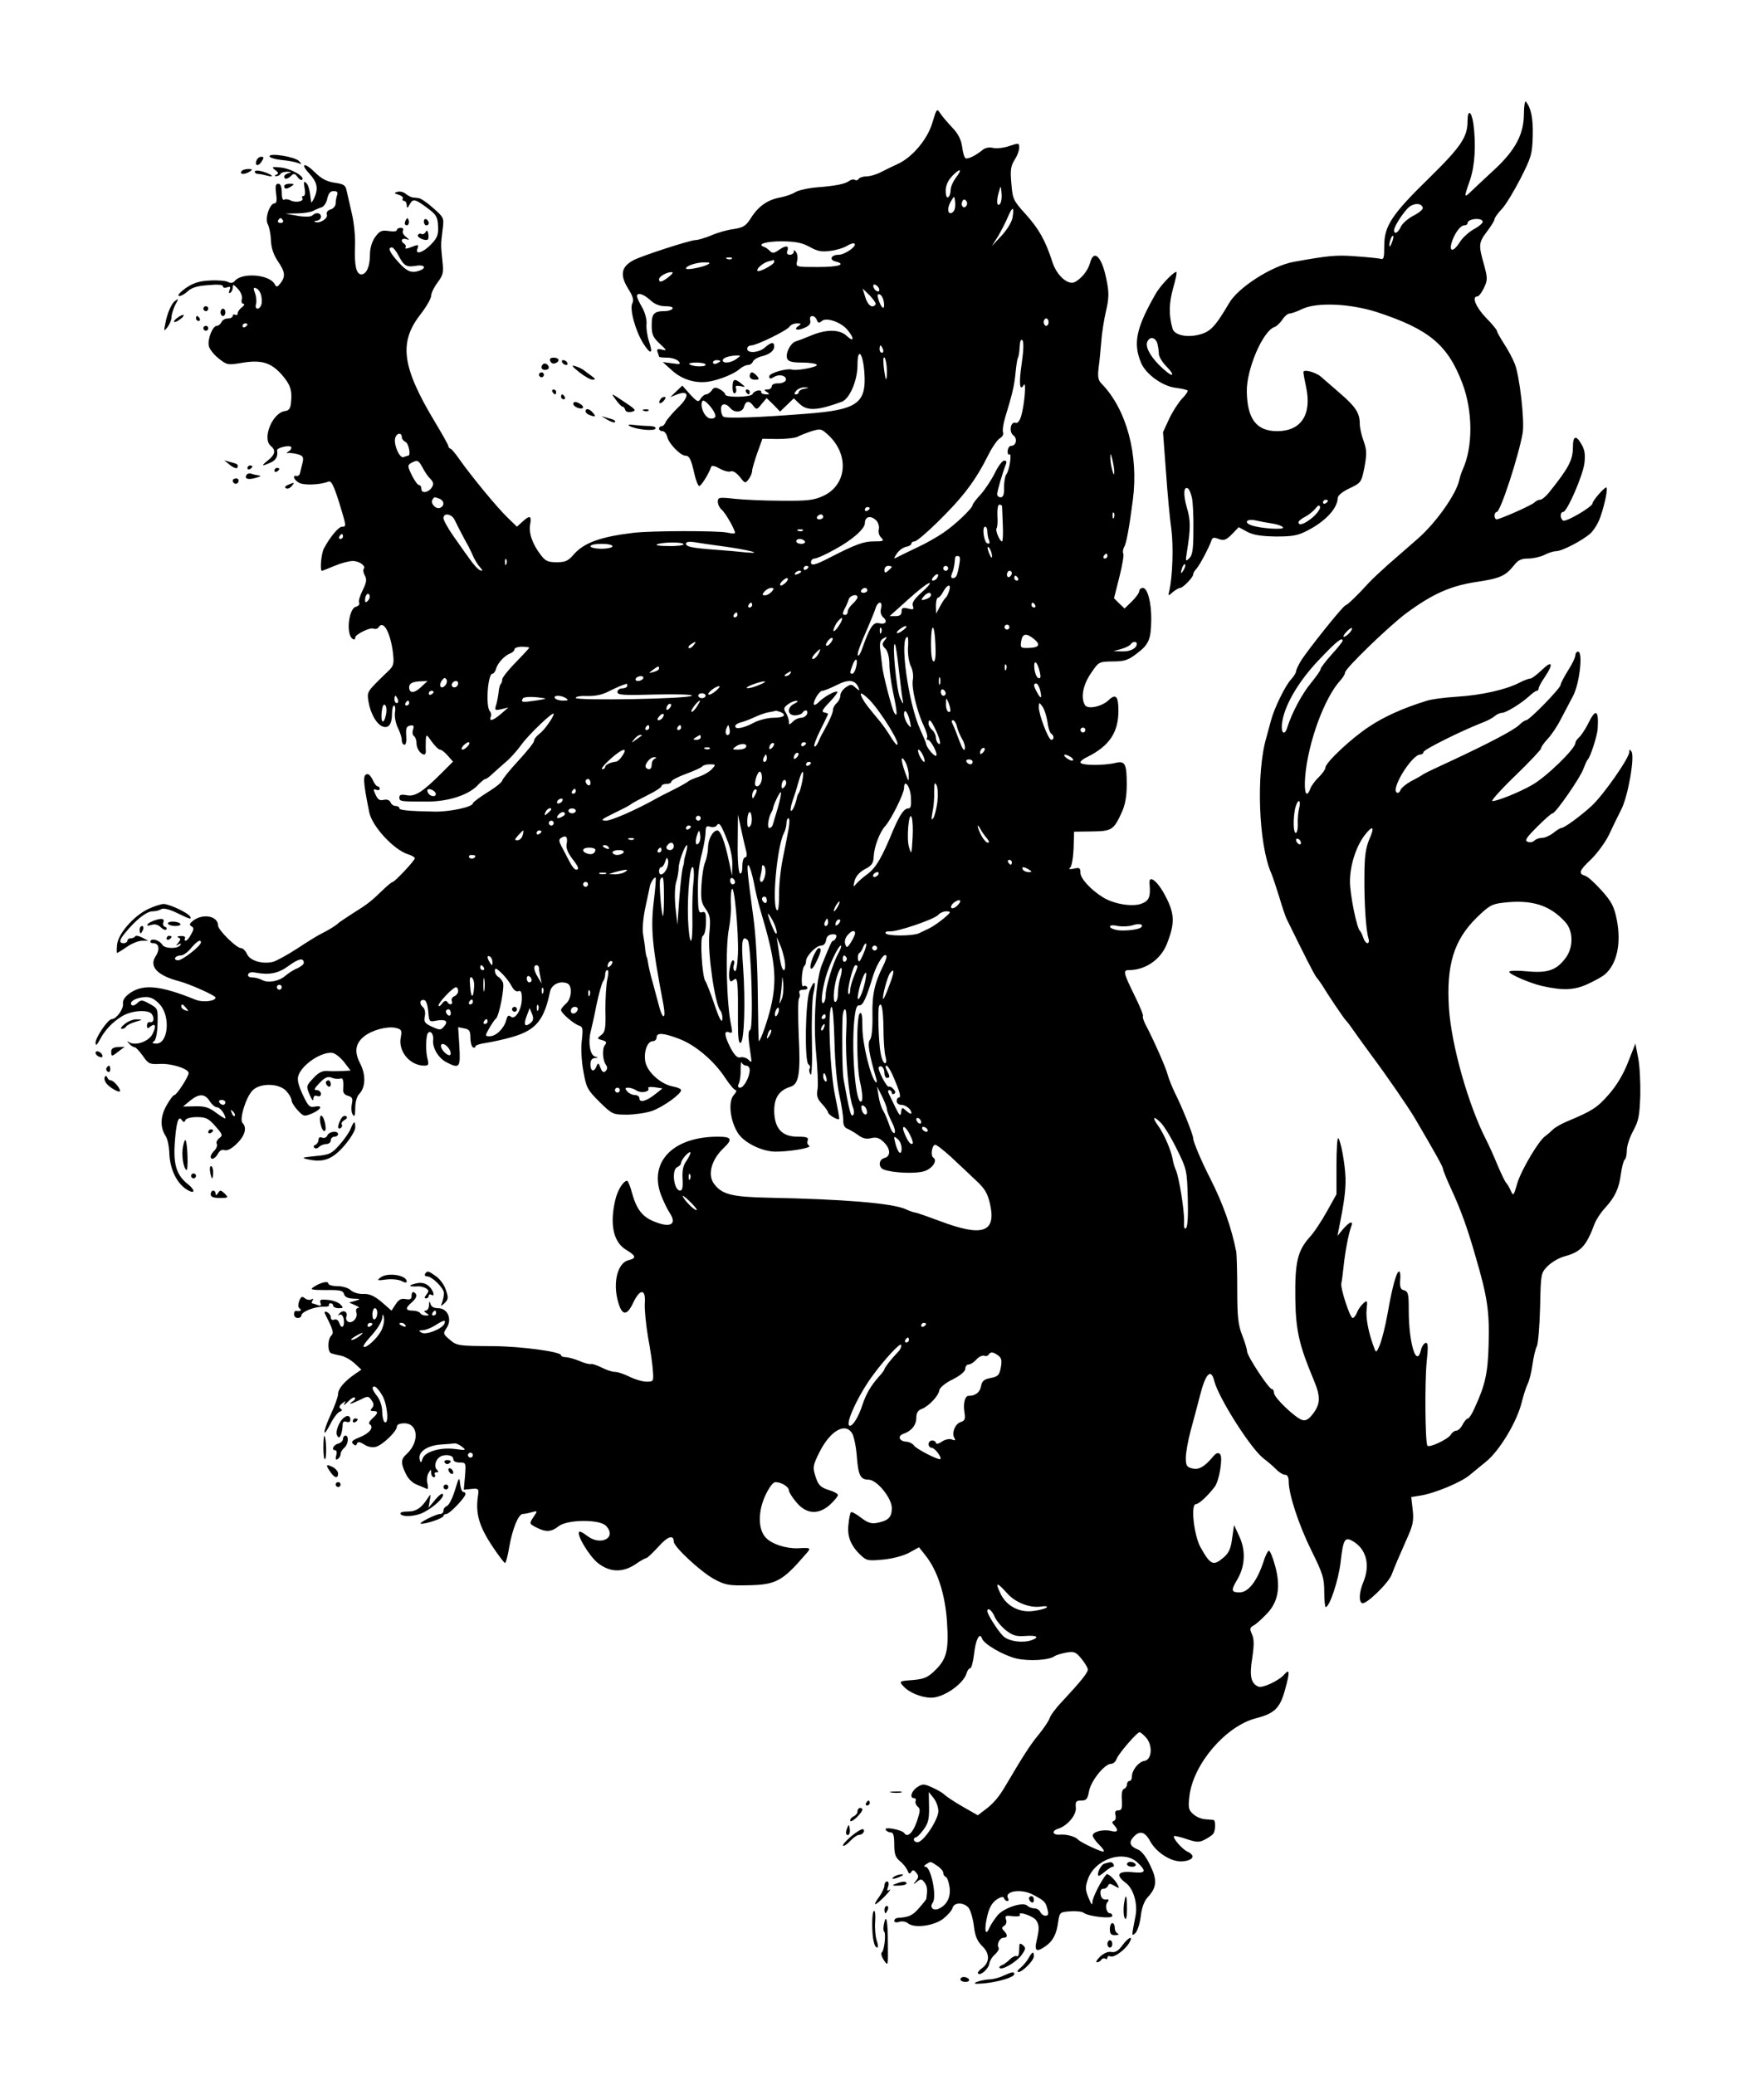 <?xml version="1.0" standalone="no"?>
<!DOCTYPE svg PUBLIC "-//W3C//DTD SVG 20010904//EN"
 "http://www.w3.org/TR/2001/REC-SVG-20010904/DTD/svg10.dtd">
<svg version="1.0" xmlns="http://www.w3.org/2000/svg"
 width="720pt" height="847pt" viewBox="0 0 720 847"
 preserveAspectRatio="xMidYMid meet">

<g transform="translate(0,847) scale(0.1,-0.1)"
fill="#000000" stroke="none">
<path d="M6220 8005 c0 -82 -35 -148 -119 -226 -36 -33 -78 -73 -93 -87 -33
-32 -34 -31 -8 43 20 59 25 143 14 229 -8 54 -24 62 -24 11 0 -64 -27 -104
-154 -229 -155 -151 -186 -198 -186 -279 0 -51 -2 -58 -17 -53 -10 2 -56 7
-103 10 -77 6 -111 2 -250 -23 -88 -16 -226 -104 -263 -168 -60 -102 -79 -120
-131 -131 -48 -10 -93 2 -100 26 -16 57 -15 102 2 165 11 37 17 67 13 67 -13
-1 -67 -58 -85 -91 -78 -137 -92 -199 -59 -279 19 -47 87 -96 141 -103 24 -3
46 -8 49 -11 3 -3 -7 -18 -22 -33 -15 -16 -39 -53 -53 -83 l-25 -54 12 -161
c6 -88 16 -194 22 -235 9 -70 5 -192 -8 -250 -6 -24 -5 -24 14 -7 11 9 24 17
30 17 11 0 53 43 53 55 0 5 6 16 14 24 15 18 51 87 60 113 4 14 10 16 30 8 21
-8 30 -5 54 19 l28 29 35 -19 c25 -13 56 -18 117 -19 69 0 90 4 130 25 73 38
121 90 122 132 1 11 19 26 49 40 46 22 48 24 60 85 10 54 10 70 -3 107 -9 24
-16 56 -16 72 0 43 -17 69 -81 124 -32 28 -66 57 -76 66 -22 20 -73 33 -73 20
0 -6 5 -33 11 -61 24 -112 -20 -180 -118 -180 -84 0 -122 49 -124 161 -2 90
65 248 113 264 9 3 23 17 32 30 9 14 22 25 29 25 7 0 31 8 53 19 60 28 194 22
304 -13 213 -70 289 -133 349 -291 43 -114 43 -259 2 -350 -5 -11 -12 -31 -15
-45 -12 -57 -95 -174 -168 -238 -40 -35 -97 -85 -126 -110 -29 -26 -63 -58
-75 -71 -46 -51 -88 -91 -95 -92 -9 0 -156 -184 -183 -228 -10 -17 -19 -36
-19 -42 0 -5 -9 -20 -20 -32 -24 -25 -69 -118 -82 -167 -5 -19 -14 -51 -19
-70 -43 -146 -32 -438 20 -555 5 -11 19 -54 32 -95 12 -41 26 -82 30 -90 75
-153 113 -228 122 -239 6 -7 16 -21 22 -30 22 -37 89 -137 99 -147 6 -6 18
-22 26 -34 8 -12 42 -59 75 -104 65 -87 148 -208 179 -259 82 -140 116 -200
116 -209 0 -5 15 -42 33 -81 38 -82 65 -155 100 -277 48 -164 57 -223 53 -359
-3 -116 -14 -165 -57 -258 -10 -24 -23 -43 -27 -43 -5 0 -15 -11 -22 -25 -7
-14 -19 -25 -26 -25 -7 0 -17 -7 -22 -16 -11 -19 -90 -56 -96 -45 -9 15 -11
255 -3 340 7 66 6 82 -5 79 -7 -3 -15 -15 -18 -28 -18 -77 -50 26 -50 161 0
66 -2 77 -19 82 -14 3 -18 12 -16 41 2 20 0 36 -4 36 -11 0 -28 -62 -47 -170
-9 -52 -24 -110 -32 -130 -13 -31 -16 -33 -22 -15 -24 62 -36 125 -32 160 4
37 3 39 -13 25 -9 -8 -21 -24 -26 -37 -5 -13 -13 -23 -18 -23 -11 0 -52 126
-46 143 2 7 6 37 9 67 6 58 20 133 31 163 10 26 -6 21 -33 -10 l-23 -28 6 30
c21 104 28 156 27 205 -2 61 -20 157 -30 164 -4 2 -7 -48 -7 -112 l0 -117 -39
-70 c-21 -38 -53 -87 -72 -107 -48 -54 -59 -103 -57 -249 2 -132 16 -191 76
-334 28 -67 27 -98 -7 -140 -16 -20 -28 -26 -42 -21 -29 10 -114 91 -114 110
0 9 -4 16 -9 16 -12 0 -101 135 -101 154 0 8 -9 38 -20 66 -16 41 -20 74 -20
182 0 73 -2 144 -4 158 -20 101 -54 196 -106 299 -37 72 -70 151 -70 165 0 14
-45 127 -75 186 -12 25 -25 58 -29 73 -6 26 -57 142 -92 208 -7 14 -11 28 -9
31 3 3 -13 42 -35 86 -45 92 -47 102 -22 102 67 0 129 43 154 105 34 85 33
124 -4 195 -32 63 -70 93 -66 53 5 -56 -2 -71 -36 -83 -39 -12 -110 0 -154 27
-50 31 -92 77 -92 100 0 20 -4 23 -27 17 -17 -3 -23 -2 -16 3 7 5 13 38 15 78
l2 70 73 1 c82 1 89 6 123 81 13 29 19 65 19 111 0 84 -7 97 -45 88 -50 -12
-144 -11 -144 2 0 5 12 15 28 22 90 45 127 100 127 189 0 60 -11 71 -41 42
-28 -26 -84 -37 -95 -20 -19 30 -9 83 24 131 32 47 32 47 89 48 48 0 63 5 99
33 48 36 57 57 58 137 1 69 -15 130 -34 130 -8 0 -15 -6 -15 -13 0 -7 -14 -26
-30 -42 l-30 -29 -22 21 -21 21 22 87 c12 47 19 90 16 95 -3 5 -2 18 4 28 9
16 21 84 35 192 24 184 -26 369 -127 473 -15 15 -17 28 -13 65 4 26 8 74 11
107 2 33 11 89 19 124 12 50 13 76 4 120 -18 101 -53 139 -69 77 -9 -31 -34
-62 -61 -77 -28 -15 -74 25 -92 80 -29 90 -56 137 -109 196 -52 57 -54 63 -59
127 -5 54 -2 71 13 95 10 15 19 38 19 49 0 21 -1 21 -40 8 -23 -8 -52 -11 -66
-8 -15 4 -32 1 -42 -7 -29 -24 -62 -40 -71 -35 -5 3 -11 24 -14 47 -4 29 -16
53 -40 78 -19 20 -41 46 -49 58 -14 22 -15 20 -33 -40 -20 -66 -81 -139 -140
-166 -16 -7 -46 -22 -66 -32 -20 -11 -48 -19 -62 -19 -14 0 -29 -5 -32 -10 -4
-6 -11 -8 -16 -4 -5 3 -15 1 -22 -4 -16 -13 -57 -21 -135 -27 -35 -3 -73 -12
-85 -19 -12 -8 -40 -18 -62 -22 -51 -9 -90 -36 -120 -84 -20 -32 -31 -39 -70
-45 -26 -3 -67 -15 -92 -26 -24 -10 -54 -19 -64 -19 -22 0 -219 -64 -253 -82
-51 -27 -57 -61 -21 -118 18 -29 23 -45 16 -58 -12 -23 12 -111 44 -163 31
-49 42 -45 24 8 -7 21 -12 53 -10 72 1 19 -7 48 -19 68 -11 19 -20 38 -20 44
0 17 27 9 54 -16 18 -17 39 -25 62 -25 21 0 33 -4 29 -10 -3 -5 -17 -10 -30
-10 -46 0 -55 -10 -55 -57 0 -38 5 -50 33 -76 29 -27 30 -30 9 -24 -18 4 -22
2 -18 -10 3 -8 6 -17 6 -19 0 -2 15 -4 34 -4 18 0 39 -7 46 -15 10 -12 6 -13
-27 -8 l-38 5 40 -36 c42 -37 99 -53 152 -43 44 8 101 32 121 50 10 9 26 17
34 17 9 0 18 6 21 14 3 7 18 17 34 21 34 8 53 23 53 41 0 19 -12 18 -36 -3
-24 -23 -74 -27 -74 -7 0 8 7 14 16 14 22 0 147 61 157 77 4 7 18 13 30 13 17
0 19 -2 7 -10 -24 -15 -5 -22 24 -8 19 8 26 17 23 30 -6 23 18 24 27 2 5 -13
9 -14 21 -4 19 16 81 -6 106 -39 27 -33 24 -49 -4 -23 -29 28 -82 29 -145 3
-26 -11 -55 -22 -65 -25 -21 -7 -42 -49 -34 -70 5 -12 21 -16 61 -16 30 0 57
-4 60 -9 6 -9 -79 -25 -100 -20 -23 7 -94 -14 -94 -27 0 -11 4 -12 19 -3 22
14 55 5 48 -14 -2 -6 -16 -12 -30 -12 -16 1 -27 -5 -27 -12 0 -7 -8 -13 -17
-13 -15 0 -16 -2 -3 -10 10 -6 11 -10 3 -10 -19 0 -28 4 -26 12 1 3 -5 5 -14
4 -9 -2 -19 -8 -21 -14 -4 -14 -112 -16 -112 -2 0 5 -10 15 -22 21 -17 9 -24
9 -33 -5 -7 -9 -17 -16 -23 -16 -6 0 -16 -8 -22 -17 -9 -16 -13 -15 -43 17
l-32 36 -25 -24 -24 -23 28 11 c50 19 51 -9 2 -55 -23 -23 -45 -49 -49 -58 -3
-9 -11 -17 -17 -17 -5 0 -10 -4 -10 -10 0 -5 6 -10 14 -10 8 0 17 -11 20 -25
7 -27 54 -75 73 -75 17 0 24 -15 37 -73 6 -27 15 -50 20 -51 7 -1 39 49 49 79
3 6 16 3 35 -8 16 -9 37 -15 45 -11 9 3 23 -6 37 -23 21 -27 22 -27 36 -9 8
11 14 26 14 34 0 8 10 41 21 73 l21 58 62 -1 c34 0 71 4 81 9 11 6 37 16 58
23 37 11 40 10 69 -17 85 -80 75 -202 -21 -247 -39 -18 -64 -21 -171 -20 -69
0 -155 4 -192 8 -63 7 -68 6 -68 -12 0 -11 7 -25 16 -33 15 -12 54 -81 54 -94
0 -4 -15 -3 -32 1 -38 8 -309 8 -383 -1 -133 -16 -200 -40 -242 -87 -24 -28
-35 -33 -71 -33 -36 0 -46 5 -65 30 -34 44 -50 91 -43 125 7 35 -2 38 -32 10
l-22 -20 -38 37 c-42 40 -148 169 -196 237 -16 23 -32 43 -37 44 -5 2 -9 7 -9
11 0 5 -25 49 -55 99 -134 223 -148 323 -60 437 25 32 45 67 45 78 0 11 12 35
26 54 23 30 25 41 20 86 -7 71 -7 66 0 125 7 53 7 53 -37 92 -24 22 -51 40
-59 41 -8 1 -20 3 -26 3 -6 1 -18 7 -27 14 -9 8 -24 12 -34 9 -16 -4 -15 -6 4
-12 13 -4 20 -11 17 -16 -3 -5 0 -9 5 -9 6 0 11 -8 11 -17 1 -15 3 -14 13 4
13 24 23 21 83 -25 24 -19 31 -31 32 -65 2 -35 -3 -48 -28 -74 -32 -34 -67
-45 -56 -18 6 18 5 18 -29 5 -15 -6 -24 -6 -20 -1 3 5 1 12 -5 16 -17 10 -11
25 8 19 15 -5 15 -4 -2 10 -10 8 -15 19 -11 25 3 6 -1 11 -9 11 -9 0 -16 -4
-16 -9 0 -6 -15 -7 -34 -4 -28 4 -36 1 -55 -25 -13 -19 -21 -45 -21 -72 0 -47
-14 -80 -35 -80 -21 0 -29 37 -26 114 2 38 -4 98 -13 135 -8 36 -18 78 -21 92
-4 23 -12 28 -49 33 -33 5 -55 17 -81 43 -41 41 -62 37 -23 -5 32 -35 38 -59
22 -97 -7 -16 -14 -25 -14 -20 -6 53 -11 70 -21 79 -9 8 -10 3 -6 -21 4 -20 2
-33 -4 -33 -6 0 -8 -4 -5 -9 8 -13 -28 -20 -48 -9 -9 5 -21 6 -26 3 -6 -4 -10
8 -10 29 0 24 -5 36 -14 36 -11 0 -13 -10 -9 -40 4 -27 2 -40 -6 -40 -20 0
-41 -62 -28 -85 6 -11 12 -41 13 -67 1 -30 11 -59 28 -84 30 -44 32 -62 11
-90 -14 -17 -16 -18 -25 -2 -23 38 -132 46 -161 12 -7 -9 -17 -11 -28 -5 -9 5
-43 8 -74 6 -44 -2 -68 -10 -99 -31 -22 -16 -35 -30 -28 -32 6 -2 22 6 35 18
17 16 40 23 84 26 39 4 61 2 61 -5 0 -6 8 -7 17 -4 13 5 15 2 10 -11 -4 -10
-3 -15 3 -11 6 3 10 14 10 22 0 14 4 12 21 -6 12 -13 19 -30 16 -42 -3 -10 0
-19 6 -19 7 0 4 -7 -5 -14 -10 -7 -18 -19 -18 -25 0 -7 -5 -9 -10 -6 -6 3 -10
1 -10 -4 0 -6 -9 -11 -20 -11 -11 0 -23 -7 -26 -15 -4 -8 -12 -15 -19 -15 -16
0 -38 -51 -33 -81 2 -12 19 -35 39 -51 35 -28 38 -29 97 -19 79 13 117 1 160
-46 37 -42 45 -65 40 -114 -2 -26 -8 -35 -25 -37 -51 -7 -94 -112 -58 -142 22
-18 18 -36 -11 -59 -30 -24 -27 -26 11 -9 22 10 30 25 26 50 -1 10 48 22 57
14 3 -4 0 -12 -8 -17 -13 -9 -13 -10 0 -8 8 0 25 -2 38 -6 19 -6 22 -12 17
-34 -4 -14 -8 -33 -10 -41 -1 -8 -8 -14 -14 -13 -19 5 -12 -16 10 -28 21 -11
87 -8 119 5 12 5 21 -13 43 -81 31 -102 32 -103 13 -103 -14 0 -49 -42 -74
-89 -11 -21 -17 -91 -8 -91 2 0 25 9 51 20 26 11 59 20 75 20 27 0 56 -21 44
-33 -3 -3 -1 -15 5 -26 9 -16 7 -29 -9 -61 -11 -22 -18 -45 -14 -51 3 -6 -3
-13 -14 -16 -21 -5 -36 -70 -25 -111 5 -20 23 -31 23 -14 0 12 60 42 74 36 8
-3 17 -1 21 5 19 32 48 -18 59 -104 5 -45 3 -53 -20 -75 -89 -86 -86 -82 -80
-124 8 -49 34 -94 59 -102 24 -8 37 11 37 54 0 17 4 32 8 32 5 0 7 -13 4 -29
-2 -17 3 -44 12 -62 9 -18 16 -40 16 -51 0 -10 5 -18 11 -18 6 0 9 15 7 37 -2
30 1 38 15 41 15 3 18 0 13 -16 -4 -11 -2 -23 4 -27 5 -3 10 -16 10 -29 0 -22
17 -46 32 -46 4 0 7 8 6 18 -1 9 0 28 0 42 2 24 2 24 24 -7 13 -18 28 -33 34
-33 6 0 20 -11 32 -25 l21 -24 -46 -46 c-78 -78 -109 -98 -143 -91 -22 4 -30
2 -30 -9 0 -17 4 -17 115 -17 87 0 172 28 209 71 11 11 23 21 27 21 4 0 18 10
31 23 13 12 37 33 53 47 17 14 45 45 63 70 29 41 132 139 132 126 0 -13 -40
-69 -59 -82 -11 -8 -21 -21 -21 -28 0 -7 -29 -43 -65 -82 -35 -38 -64 -74 -65
-80 0 -6 -27 -28 -60 -48 -33 -21 -60 -41 -60 -45 0 -15 -94 -35 -155 -34
-112 2 -145 6 -145 14 0 5 -7 9 -15 9 -9 0 -18 7 -21 15 -4 9 -14 13 -28 10
-16 -4 -24 1 -33 21 -10 22 -10 25 3 20 7 -3 14 -1 14 4 0 6 -4 10 -8 10 -5 0
-14 11 -20 25 -6 14 -16 25 -21 25 -21 0 -20 -26 6 -155 11 -57 99 -153 158
-172 17 -5 29 -13 28 -17 -2 -11 -82 -96 -90 -96 -3 0 -17 -11 -32 -25 -56
-54 -68 -64 -126 -100 -33 -21 -62 -41 -65 -44 -7 -8 -41 -29 -70 -43 -14 -7
-58 -34 -97 -60 -40 -26 -84 -50 -98 -54 -43 -11 -95 4 -107 32 -6 13 -17 24
-25 24 -18 0 -93 74 -93 92 0 38 -58 50 -99 22 -17 -13 -20 -19 -10 -25 11 -6
11 -12 -1 -33 -7 -14 -17 -26 -22 -26 -5 0 -6 5 -3 10 3 6 -4 10 -17 9 -13 0
-17 -3 -10 -6 10 -4 10 -8 0 -21 -11 -13 -11 -14 1 -7 10 5 12 4 7 -3 -10 -16
-63 -15 -73 1 -11 18 -41 28 -48 17 -4 -6 1 -10 10 -10 24 0 29 -25 10 -54
-27 -41 7 -78 95 -101 43 -11 150 -59 150 -67 0 -15 -54 -21 -84 -8 -138 56
-209 64 -263 28 -23 -16 -33 -30 -31 -45 3 -22 -27 -63 -46 -63 -16 -1 -66
-75 -66 -97 1 -13 5 -10 17 12 21 40 51 72 90 96 39 25 110 29 123 9 12 -18 7
-36 -9 -32 -6 1 -11 -5 -11 -14 0 -13 3 -14 13 -5 21 17 26 3 10 -29 -15 -31
-68 -50 -95 -35 -11 7 -11 5 0 -6 7 -8 17 -14 22 -14 5 0 19 -16 33 -35 22
-32 27 -35 69 -33 48 3 118 -20 118 -37 0 -15 -49 -90 -58 -90 -5 0 -19 -19
-32 -42 -26 -46 -27 -89 -4 -125 8 -12 14 -42 15 -65 1 -70 32 -133 77 -157
29 -16 29 2 -2 26 -44 35 -58 77 -53 161 6 89 15 121 29 100 7 -10 11 -10 15
0 3 7 23 12 47 12 36 0 47 -5 75 -37 30 -34 31 -38 16 -49 -9 -7 -14 -18 -10
-23 3 -6 -1 -18 -9 -27 -9 -8 -16 -20 -16 -25 0 -17 19 -9 30 12 7 13 17 18
27 14 11 -3 29 6 50 27 33 32 42 65 23 84 -14 14 13 103 40 132 30 32 108 31
138 -1 12 -13 22 -30 22 -38 0 -8 11 -26 25 -41 24 -26 27 -26 57 -14 39 17
48 35 14 29 -22 -5 -28 1 -51 50 -19 42 -23 62 -16 79 17 45 95 96 138 90 12
-2 33 -19 48 -38 l26 -34 -33 -2 c-18 -1 -46 -1 -61 0 -21 2 -37 -6 -58 -29
-29 -31 -30 -33 -15 -68 9 -21 15 -28 15 -17 1 12 6 16 16 12 9 -3 15 0 15 9
0 8 -8 15 -17 15 -13 0 -11 6 11 29 22 23 33 28 50 22 11 -5 27 -6 34 -4 12 5
15 -6 13 -43 -2 -14 5 -23 19 -27 18 -5 21 -11 16 -34 -3 -15 -2 -35 4 -43 7
-11 10 -4 10 27 0 24 7 48 16 57 26 27 28 77 5 123 -26 49 -21 84 16 113 33
26 95 42 129 34 23 -6 25 -10 20 -38 -12 -57 37 -116 96 -116 17 0 19 4 13 28
-8 29 -7 90 1 104 10 15 25 -3 22 -27 -4 -31 21 -74 54 -91 54 -28 58 -22 53
65 l-5 78 25 -5 c21 -4 25 -10 25 -38 0 -18 5 -36 10 -39 6 -3 10 -2 10 3 0 5
20 12 45 15 24 4 72 14 106 24 96 28 130 68 154 185 6 29 40 46 70 34 22 -8
19 -63 -5 -83 -11 -10 -20 -21 -20 -26 0 -12 50 -55 72 -63 17 -5 18 -12 13
-59 -4 -31 -2 -84 6 -127 12 -68 16 -76 66 -126 52 -51 55 -52 112 -52 31 0
78 7 102 15 45 16 119 69 119 85 0 5 -15 12 -34 15 -50 10 -104 59 -112 101
-7 41 8 84 31 84 8 0 15 7 15 15 0 21 28 19 93 -6 66 -25 143 -91 187 -159 18
-27 37 -50 43 -50 5 0 2 -9 -8 -20 -23 -25 -16 -101 15 -152 23 -40 95 -77
152 -79 55 -1 154 15 141 24 -7 4 -10 14 -6 22 4 12 -5 15 -41 15 -65 0 -95
34 -96 106 0 54 21 84 67 98 34 11 41 55 33 211 -3 77 -3 144 1 149 4 5 5 15
2 22 -3 9 2 14 17 14 12 0 18 4 15 10 -4 6 -11 8 -16 4 -11 -7 -7 71 4 83 4 3
7 12 7 20 0 20 41 63 61 63 11 0 19 9 21 23 2 14 10 22 25 23 14 1 20 -3 16
-12 -3 -8 -8 -14 -12 -14 -6 0 -11 -11 -47 -100 -24 -61 -35 -231 -23 -358 6
-63 9 -129 6 -148 -5 -27 -1 -40 19 -61 13 -14 24 -30 24 -34 0 -9 40 -33 45
-27 2 2 -6 44 -16 93 -21 96 -32 356 -15 365 5 3 10 -60 12 -140 2 -89 10
-174 20 -220 9 -41 16 -88 16 -103 -1 -18 5 -30 16 -34 9 -4 29 -15 44 -26 19
-14 34 -18 53 -13 21 5 33 2 51 -15 29 -27 31 -59 4 -66 -24 -6 -26 -38 -3
-47 36 -14 131 -18 165 -7 35 11 56 45 37 56 -11 7 -6 48 7 52 5 2 34 -21 65
-49 31 -29 77 -72 102 -96 37 -34 48 -53 58 -97 26 -116 -31 -135 -203 -70
-51 19 -97 35 -101 35 -5 0 -23 6 -40 14 -56 25 -256 41 -562 47 -146 3 -188
13 -220 56 -28 36 -12 98 37 145 40 38 35 48 -22 48 -181 0 -281 -101 -233
-235 10 -27 27 -62 37 -77 31 -47 1 -62 -67 -33 -46 19 -69 50 -87 114 -7 28
-17 51 -20 51 -16 0 -40 -39 -49 -80 -23 -99 -7 -171 45 -202 40 -24 43 -34
10 -42 -50 -12 -68 -106 -37 -189 15 -38 33 -33 56 16 27 57 51 57 47 -1 -2
-23 4 -86 13 -140 10 -53 19 -116 20 -139 3 -42 2 -43 -26 -43 -16 0 -47 9
-69 20 -22 11 -49 20 -60 20 -12 0 -35 8 -53 17 -18 9 -37 16 -44 15 -7 -2
-29 4 -49 13 -20 8 -45 15 -55 15 -11 0 -19 4 -19 8 0 14 -160 36 -275 37
-147 1 -150 1 -181 28 -26 22 -26 24 -10 48 22 35 3 79 -36 79 -17 0 -28 6
-31 18 -4 13 -5 11 -6 -5 0 -13 -7 -23 -13 -23 -9 0 -8 -4 2 -10 13 -8 13 -10
-2 -10 -9 0 -20 4 -23 10 -3 5 -17 10 -31 10 -29 0 -31 10 -4 33 22 19 25 33
10 42 -5 3 -10 -2 -10 -13 0 -15 -5 -18 -24 -15 -18 4 -29 -2 -41 -21 l-17
-26 -40 35 c-30 25 -49 34 -74 33 -19 -1 -42 6 -52 15 -10 10 -35 17 -55 17
-20 0 -37 5 -37 11 0 12 -35 3 -62 -16 -14 -9 -4 -11 52 -11 58 1 70 -2 74
-16 3 -12 15 -18 38 -19 31 -1 31 -2 8 -9 l-25 -7 25 -11 c14 -6 19 -11 12
-11 -8 -1 -11 -8 -7 -20 6 -21 -18 -46 -35 -36 -6 4 -9 13 -6 21 7 19 -13 29
-27 14 -9 -9 -9 -11 -1 -7 7 4 14 -3 17 -18 5 -31 -9 -43 -18 -16 -4 12 -12
18 -21 14 -8 -3 -14 1 -14 10 0 8 -7 17 -15 21 -11 4 -13 1 -6 -12 32 -63 34
-73 23 -84 -16 -16 -15 -68 0 -72 7 -3 25 -7 40 -10 15 -3 40 -17 55 -31 l28
-26 -25 -17 c-44 -30 -70 -61 -70 -82 0 -11 -14 -50 -31 -86 -33 -73 -33 -101
1 -34 11 22 28 44 36 47 11 4 12 8 4 13 -7 5 -6 11 6 21 16 12 17 12 9 -1 -4
-8 2 -5 15 8 12 13 25 21 28 17 4 -3 0 -10 -8 -15 -24 -16 -6 -11 30 6 31 16
34 16 46 -1 10 -14 11 -22 3 -32 -9 -10 -8 -13 5 -13 21 0 20 -9 -4 -30 -12
-11 -17 -21 -11 -24 19 -12 -1 -37 -41 -53 -30 -12 -36 -18 -27 -27 8 -8 13
-8 16 1 3 9 11 8 29 -3 14 -10 34 -14 48 -10 27 7 86 63 86 83 0 8 12 13 30
13 58 0 63 -77 9 -126 -23 -21 -24 -36 -3 -79 9 -21 28 -39 47 -46 18 -7 36
-15 40 -17 4 -2 5 7 2 21 -4 14 -2 34 4 44 10 17 10 17 11 1 0 -10 5 -18 11
-18 5 0 7 5 4 10 -3 6 -1 10 6 10 10 0 10 3 2 11 -12 12 -6 39 11 51 20 14 56
9 56 -7 0 -10 10 -15 26 -15 26 0 26 -1 22 -55 l-5 -56 31 3 c29 3 31 1 27
-27 -11 -73 4 -125 60 -209 24 -36 47 -66 50 -66 4 0 12 30 18 68 13 72 37
132 55 132 6 0 22 3 36 7 25 7 25 6 7 -20 -17 -26 -17 -27 12 -42 39 -20 61
-19 91 5 36 28 169 29 194 1 45 -49 -23 -83 -78 -40 -15 12 -29 19 -32 16 -12
-11 41 -99 76 -127 49 -39 102 -40 154 -5 20 14 40 25 44 25 4 0 26 21 49 46
38 43 63 51 63 21 0 -21 111 -124 165 -153 45 -24 59 -27 140 -25 112 2 139
17 232 125 25 28 25 29 -30 26 -48 -2 -107 17 -131 43 -32 33 -33 105 -3 171
16 34 32 56 42 56 24 0 55 -19 55 -34 0 -7 14 -29 31 -49 41 -49 91 -51 138
-8 17 16 31 33 31 38 0 6 -17 15 -38 21 -29 9 -41 19 -50 45 -16 46 -16 52 13
110 44 87 105 122 133 76 7 -11 16 -53 19 -92 6 -80 15 -97 48 -97 34 0 95
-75 95 -116 0 -37 -14 -51 -58 -60 -25 -5 -39 -1 -68 21 -19 15 -38 25 -41 22
-3 -4 -8 -26 -10 -50 -6 -49 10 -88 51 -126 23 -22 30 -23 93 -17 39 4 83 16
106 29 l38 21 27 -34 c48 -61 79 -155 87 -267 8 -119 0 -155 -50 -203 -29 -28
-44 -34 -90 -38 -55 -4 -56 -5 -38 -25 23 -26 74 -47 114 -47 50 0 130 55 144
99 3 12 10 21 15 21 5 0 12 27 16 60 6 57 23 89 32 62 7 -23 87 -69 140 -82
52 -12 136 -7 157 10 6 4 26 10 46 14 33 6 40 3 63 -25 14 -17 26 -37 26 -44
0 -13 -27 -47 -107 -133 -24 -25 -46 -55 -49 -66 -4 -12 -24 -41 -44 -66 -32
-38 -62 -84 -135 -208 -28 -48 -50 -73 -80 -96 l-34 -26 -63 36 c-35 20 -67
42 -73 48 -5 6 -27 19 -49 29 -35 16 -40 16 -62 2 -24 -16 -33 -45 -13 -45 6
0 9 -6 6 -12 -2 -7 2 -17 9 -23 11 -8 10 -19 -3 -58 -16 -48 -39 -70 -52 -50
-9 14 -85 28 -76 14 3 -6 13 -11 21 -11 10 0 14 -13 14 -49 0 -40 5 -53 23
-68 13 -10 26 -27 31 -38 5 -14 9 -16 15 -7 6 10 11 10 21 -3 10 -12 10 -18
-1 -32 -13 -16 -12 -17 4 -4 15 12 19 12 31 -4 11 -15 12 -29 7 -66 -1 -3 -14
-20 -31 -39 -26 -30 -41 -36 -87 -39 -7 -1 -13 -6 -13 -12 0 -6 9 -8 20 -4 12
4 28 1 36 -6 26 -21 104 -11 143 18 18 14 36 34 39 45 6 23 44 24 65 1 8 -10
18 -43 22 -75 5 -43 14 -62 35 -83 31 -30 30 -67 -3 -90 -11 -8 -18 -17 -15
-21 10 -10 43 19 46 41 2 11 12 28 23 37 11 10 18 22 15 27 -9 14 4 41 20 41
17 0 18 12 2 28 -10 10 -10 15 1 21 8 5 11 16 7 26 -5 15 -1 17 28 13 20 -2
32 0 29 6 -10 16 51 -4 65 -21 14 -20 15 -34 3 -85 -10 -43 0 -48 37 -22 29
20 45 50 51 99 6 39 7 40 49 43 24 2 49 -1 55 -6 19 -15 117 -26 117 -13 0 6
-4 11 -9 11 -15 0 -22 32 -11 45 8 10 6 13 -7 11 -12 0 -19 7 -21 22 -2 14 2
22 11 22 9 0 17 6 20 13 3 9 9 9 26 -1 20 -12 21 -11 12 6 -11 21 -40 47 -45
41 -21 -24 -56 -94 -57 -111 0 -18 -4 -14 -16 15 -13 32 -14 44 -3 75 28 84
149 124 205 67 36 -35 31 -43 -25 -37 -58 5 -68 -12 -25 -44 31 -23 49 -84 40
-133 -17 -89 -17 -85 -1 -72 8 7 18 37 22 68 4 36 14 63 29 79 37 40 39 70 9
131 -15 32 -35 58 -49 63 -33 13 -39 29 -19 51 25 28 47 23 68 -16 26 -48 88
-87 133 -83 43 4 54 23 21 39 -23 10 -63 57 -56 64 2 2 25 -3 51 -12 42 -14
52 -14 75 -2 15 8 30 18 34 24 10 13 10 55 1 56 -5 0 -20 2 -35 3 -15 1 -36
10 -48 21 -19 17 -21 26 -15 75 16 130 148 284 271 316 75 19 98 41 118 113
21 75 21 92 -2 66 -21 -25 -87 -56 -105 -50 -31 12 -38 43 -26 116 8 54 8 78
-1 98 -10 22 -9 27 7 36 10 5 34 27 54 48 47 49 57 111 33 197 -9 33 -20 60
-25 60 -4 0 -15 -21 -23 -48 -26 -77 -61 -122 -96 -122 -35 0 -37 7 -9 54 31
54 34 116 8 173 l-22 48 -8 -55 c-5 -41 -14 -60 -34 -77 -43 -37 -54 -32 -95
41 -27 49 -41 176 -19 176 13 1 47 32 77 71 19 25 34 121 22 133 -8 8 -16 5
-28 -9 -36 -43 -59 -56 -86 -49 -22 5 -26 12 -26 43 0 21 9 71 20 112 11 41
28 103 37 139 23 93 46 117 59 63 18 -70 150 -278 202 -317 15 -11 38 -31 50
-43 12 -13 29 -23 37 -23 10 0 15 -10 15 -28 0 -52 41 -177 93 -282 46 -93 52
-112 52 -167 0 -35 3 -63 6 -63 16 0 53 112 61 185 10 89 17 102 46 86 58 -31
76 -97 47 -168 -17 -40 -20 -79 -6 -87 14 -9 107 80 121 116 14 37 26 64 65
153 22 49 26 69 21 112 l-6 52 37 6 c59 9 168 55 202 84 17 14 47 39 67 55 55
45 126 163 145 242 7 27 17 60 24 74 7 14 16 50 20 80 4 30 12 64 18 75 5 11
11 82 13 158 3 137 3 140 30 168 16 16 46 34 68 40 69 19 90 41 125 135 7 17
25 45 42 63 41 45 57 79 65 140 4 28 11 54 15 57 5 3 9 20 9 38 0 19 12 54 26
80 22 40 26 61 29 144 1 53 -2 123 -9 155 l-11 57 -30 -76 c-19 -49 -47 -96
-79 -132 -46 -53 -68 -67 -166 -108 -25 -10 -53 -26 -62 -35 -10 -10 -23 -21
-30 -26 -26 -16 -99 -139 -115 -193 -15 -52 -16 -54 -27 -30 -6 14 -14 27 -18
31 -4 3 -19 34 -34 69 -14 34 -36 84 -49 109 -72 141 -141 384 -151 536 -11
176 20 277 112 368 50 49 63 57 108 62 117 14 191 -9 254 -78 33 -35 35 -101
4 -145 -38 -52 -73 -65 -159 -57 -42 4 -73 3 -73 -2 0 -10 86 -47 135 -58 84
-19 133 -17 187 9 29 13 60 31 68 38 50 43 68 127 49 224 -11 54 -21 73 -61
118 -27 30 -57 58 -68 61 -29 9 -25 21 25 68 24 24 56 67 71 97 14 30 37 78
51 105 28 54 56 215 42 237 -7 10 -9 10 -9 -2 0 -24 -106 -176 -154 -220 -45
-41 -111 -90 -124 -90 -4 0 -18 -9 -32 -20 -14 -11 -34 -20 -45 -20 -12 0 -26
-5 -32 -11 -7 -7 -19 -9 -28 -5 -13 5 -5 17 39 61 30 30 58 55 63 55 12 0 113
145 126 182 7 18 14 35 18 38 10 10 38 95 40 125 5 78 -8 85 -39 21 -12 -24
-29 -49 -37 -56 -8 -7 -15 -17 -15 -23 0 -23 -120 -140 -178 -172 -53 -30
-140 -65 -161 -65 -7 0 34 46 93 103 58 56 106 107 106 112 0 6 12 23 28 40
15 16 39 52 53 80 14 27 37 70 50 95 26 50 41 180 20 180 -6 0 -11 -7 -11 -15
0 -8 -13 -36 -30 -62 -16 -26 -30 -52 -30 -58 0 -14 -128 -145 -141 -145 -5 0
-18 -9 -28 -19 -21 -21 -124 -75 -276 -146 -55 -25 -107 -50 -115 -55 -8 -6
-31 -19 -51 -29 -20 -11 -39 -27 -43 -36 -3 -9 -10 -14 -15 -10 -25 15 62 155
96 155 7 0 13 5 13 10 0 10 155 87 240 120 19 7 42 19 51 27 8 7 21 13 29 13
16 0 77 37 110 67 14 13 28 23 32 23 5 0 8 4 8 10 0 5 11 26 25 46 37 55 31
71 -12 29 -20 -19 -41 -35 -47 -35 -7 0 -28 -8 -47 -18 -55 -28 -155 -50 -252
-56 -48 -3 -105 -10 -125 -17 -94 -29 -172 -64 -232 -104 -74 -48 -180 -148
-180 -168 0 -7 -12 -24 -26 -38 -14 -13 -30 -34 -35 -46 -16 -44 -27 -23 -22
45 11 138 78 324 145 396 10 11 18 25 18 31 0 16 180 190 250 242 106 78 179
111 283 127 101 15 122 25 157 69 16 21 30 27 58 27 20 0 50 7 66 15 15 8 37
15 47 15 24 0 105 42 140 72 14 13 33 43 41 68 18 50 32 120 24 120 -9 0 -56
-54 -56 -65 -1 -14 -108 -77 -120 -70 -13 8 -13 35 0 35 16 0 81 149 87 200 4
36 1 55 -13 78 -21 37 -34 33 -34 -12 0 -54 -17 -86 -98 -187 -13 -16 -29 -29
-36 -29 -7 0 -17 -5 -23 -11 -12 -12 -141 -69 -155 -69 -4 0 -8 7 -8 15 0 8 4
15 9 15 15 0 89 227 106 323 8 50 -12 229 -32 281 -9 23 -29 60 -45 84 -15 24
-28 46 -28 51 0 4 -20 29 -45 54 -42 44 -59 87 -35 87 6 0 18 16 27 35 15 32
15 39 0 95 -23 80 -22 90 13 136 16 21 30 44 30 49 0 6 13 24 29 41 16 16 50
73 77 125 44 87 48 100 50 174 2 72 -7 115 -28 140 -4 5 -8 -18 -8 -50z
m-2319 -261 c-11 -15 -21 -37 -21 -50 0 -12 -4 -26 -10 -29 -6 -4 -10 7 -10
26 0 22 9 42 27 61 33 34 43 29 14 -8z m180 -107 c-13 -13 -15 15 -3 53 7 24
7 23 10 -9 2 -18 -1 -38 -7 -44z m-2705 37 c-3 -9 -6 -24 -6 -34 0 -10 -9 -22
-21 -25 -12 -4 -18 -12 -15 -21 6 -15 -29 -38 -47 -30 -7 2 -4 5 6 5 9 1 17 8
17 16 0 17 -21 20 -36 5 -5 -5 -29 -6 -59 -1 l-50 9 48 1 c26 0 55 5 65 10 9
5 25 12 35 15 9 3 20 19 23 36 5 21 12 30 26 30 14 0 18 -5 14 -16z m2520 -60
c-3 -8 -10 -14 -16 -14 -14 0 -13 26 3 51 12 20 12 20 15 -1 2 -12 1 -28 -2
-36z m49 17 c-9 -16 -25 -3 -18 15 4 10 9 12 15 6 6 -6 7 -15 3 -21z m1862 -8
c3 -7 -14 -21 -37 -33 -22 -11 -46 -32 -52 -45 -11 -25 -28 -34 -28 -15 0 13
27 58 54 88 21 23 56 26 63 5z m-1674 -40 c-3 -19 -22 -50 -45 -75 l-40 -43
26 41 c13 23 32 59 40 79 19 44 26 43 19 -2z m-2978 -13 c3 -5 -1 -10 -10 -10
-9 0 -13 5 -10 10 3 6 8 10 10 10 2 0 7 -4 10 -10z m4897 -5 c1 -5 -16 -20
-37 -31 -21 -12 -47 -36 -57 -53 -24 -38 -43 -41 -34 -5 10 37 36 74 52 74 8
0 14 4 14 9 0 19 60 24 62 6z m-371 -86 c-5 -13 -10 -19 -10 -12 -1 15 10 45
15 40 3 -2 0 -15 -5 -28z m-2376 -17 c32 -18 49 -21 85 -16 25 3 56 13 68 21
13 8 27 12 30 8 10 -10 -40 -45 -65 -45 -30 0 -40 -20 -14 -27 48 -12 15 -23
-70 -23 -90 0 -91 0 -86 23 4 12 2 29 -3 37 -7 10 -10 11 -10 3 0 -7 -7 -13
-16 -13 -10 0 -14 6 -11 14 9 24 -4 26 -32 7 -21 -15 -28 -16 -38 -6 -7 7 -17
15 -24 17 -32 11 7 23 73 23 57 -1 82 -6 113 -23z m-1679 -34 c22 -43 33 -50
72 -43 33 6 45 -8 16 -19 -33 -13 -53 -5 -88 34 -36 40 -45 60 -26 60 5 0 17
-15 26 -32z m1361 -14 c-3 -3 -12 -4 -19 -1 -8 3 -5 6 6 6 11 1 17 -2 13 -5z
m173 -13 c0 -11 -61 -43 -68 -37 -7 8 22 33 44 39 10 2 20 5 22 6 1 0 2 -3 2
-8z m-270 -10 c-20 -12 -90 -25 -90 -17 0 11 43 25 75 25 22 0 26 -2 15 -8z
m-160 -51 c-28 -22 -40 -25 -40 -10 0 11 30 29 50 29 10 1 6 -6 -10 -19z m858
-48 c6 -18 -15 -14 -22 4 -4 10 -1 14 6 12 6 -2 14 -10 16 -16z m-2522 -28 c3
-13 4 -31 0 -39 -8 -22 -28 -19 -21 4 3 10 1 30 -4 44 -8 21 -7 25 5 20 8 -3
17 -16 20 -29z m2508 -36 c-12 -19 -32 -5 -42 28 l-11 36 29 -28 c15 -16 26
-32 24 -36z m34 6 c4 -33 -11 -24 -23 15 -5 17 -4 22 6 19 8 -3 15 -18 17 -34z
m672 -79 c0 -8 -4 -15 -10 -15 -5 0 -10 7 -10 15 0 8 5 15 10 15 6 0 10 -7 10
-15z m-3270 -9 c0 -3 -4 -8 -10 -11 -5 -3 -10 -1 -10 4 0 6 5 11 10 11 6 0 10
-2 10 -4z m3160 -161 c-12 -82 -8 -115 9 -86 11 17 2 -85 -11 -127 -6 -21 -15
-31 -23 -28 -20 7 -28 -37 -9 -51 18 -13 12 -43 -9 -43 -7 0 -13 -9 -14 -20
-1 -11 2 -18 7 -15 11 7 0 -66 -13 -82 -5 -7 -9 -31 -9 -53 1 -28 -3 -40 -14
-40 -8 0 -14 6 -14 13 0 12 22 87 35 120 5 11 3 17 -6 17 -8 0 -25 -23 -39
-52 -14 -28 -40 -67 -57 -86 -18 -19 -33 -39 -33 -43 0 -13 -71 -81 -120 -114
-25 -17 -72 -44 -105 -59 -33 -16 -69 -33 -80 -39 -19 -10 -19 -9 -4 14 9 13
26 25 38 27 11 2 21 8 21 13 0 5 6 9 13 9 8 0 49 35 93 78 105 103 155 169
208 275 16 32 37 62 47 68 10 5 16 16 13 24 -3 8 1 36 9 62 29 95 37 129 42
181 3 30 7 58 10 62 3 5 6 25 7 45 1 23 5 32 11 26 6 -6 5 -41 -3 -96z m554
83 c3 -13 6 -32 6 -43 0 -10 14 -34 32 -52 18 -18 27 -33 20 -33 -6 0 -29 18
-52 41 -40 41 -58 79 -45 98 11 19 32 12 39 -11z m-1120 -23 c3 -8 1 -15 -4
-15 -6 0 -10 7 -10 15 0 8 2 15 4 15 2 0 6 -7 10 -15z m-76 -95 c9 -127 -28
-153 -238 -169 -189 -15 -326 -20 -337 -12 -5 3 -10 16 -10 29 -2 25 18 29 37
7 18 -22 51 -19 57 5 7 25 22 26 38 3 12 -16 15 -16 33 7 l21 25 28 -27 27
-28 28 27 28 27 23 -22 c32 -31 74 -28 173 8 32 12 64 87 64 150 0 75 22 51
28 -30z m-522 55 c-22 -17 -56 -20 -56 -6 0 10 23 18 55 20 20 0 20 0 1 -14z
m614 -49 c0 -52 -6 -43 -13 18 -3 30 -1 43 4 35 5 -8 9 -32 9 -53z m-680 40
c0 -2 -7 -6 -15 -10 -8 -3 -15 -1 -15 4 0 6 7 10 15 10 8 0 15 -2 15 -4z m-60
-15 c0 -10 -57 -8 -67 3 -3 3 10 6 30 6 21 0 37 -4 37 -9z m403 -98 c-13 -2
-23 -9 -23 -14 0 -5 -5 -9 -11 -9 -8 0 -8 5 1 15 7 8 22 14 34 14 20 -2 20 -2
-1 -6z m-363 -111 c0 -8 -9 -12 -22 -10 -22 3 -43 51 -31 71 7 12 53 -41 53
-61z m-1280 -86 c0 -8 7 -16 15 -20 13 -5 23 -56 11 -56 -2 0 -11 -3 -19 -6
-17 -6 -43 57 -33 81 7 19 26 19 26 1z m2908 -141 c0 -16 -2 -15 -8 5 -4 14
-8 36 -8 50 0 22 1 22 8 -5 4 -16 8 -39 8 -50z m-2823 16 c8 -16 22 -37 32
-46 12 -13 14 -21 6 -34 -14 -22 -43 -27 -43 -7 0 9 -4 16 -10 16 -5 0 -18 18
-29 40 -18 37 -18 41 -3 50 26 14 30 12 47 -19z m3140 -123 c4 -18 7 -78 6
-132 0 -79 -4 -103 -17 -115 -15 -15 -16 -13 -9 29 15 95 15 126 -1 179 -15
52 -13 88 5 77 5 -3 12 -20 16 -38z m-3071 -4 c20 -8 21 -30 2 -37 -17 -7 -40
18 -31 33 7 12 8 12 29 4z m3626 -8 c0 -3 -4 -8 -10 -11 -5 -3 -10 -1 -10 4 0
6 5 11 10 11 6 0 10 -2 10 -4z m-1330 -23 c0 -5 2 -38 3 -75 2 -38 0 -68 -3
-68 -10 0 -29 47 -22 54 3 4 5 27 3 51 -1 27 2 45 8 45 6 0 11 -3 11 -7z
m1269 -44 c-33 -28 -59 -37 -59 -21 0 5 12 15 28 23 15 8 33 23 41 33 11 14
16 16 19 7 2 -7 -11 -26 -29 -42z m-1809 37 c0 -3 -4 -8 -10 -11 -5 -3 -10 -1
-10 4 0 6 5 11 10 11 6 0 10 -2 10 -4z m997 -38 c-3 -8 -6 -5 -6 6 -1 11 2 17
5 13 3 -3 4 -12 1 -19z m-2691 -11 c12 -25 43 -85 56 -107 4 -8 13 -26 19 -40
6 -14 18 -34 27 -44 13 -15 14 -18 2 -14 -8 2 -28 24 -45 49 -18 24 -48 68
-68 96 -20 29 -37 60 -37 68 0 23 34 18 46 -8z m1504 13 c0 -5 -7 -10 -16 -10
-8 0 -12 5 -9 10 3 6 10 10 16 10 5 0 9 -4 9 -10z m217 -15 c8 -9 13 -25 10
-36 -3 -10 1 -26 10 -34 13 -13 9 -15 -30 -15 -42 0 -75 -12 -182 -67 -58 -30
-75 -34 -75 -18 0 8 7 15 15 15 8 0 45 16 82 37 69 37 123 84 123 107 0 28 24
34 47 11z m1616 -12 c20 -3 40 -10 44 -16 6 -11 -97 -4 -130 9 -31 11 -19 27
16 20 17 -4 49 -10 70 -13z m-1163 -32 c0 -11 3 -27 7 -37 4 -11 2 -15 -7 -12
-14 4 -23 68 -9 68 5 0 9 -9 9 -19z m-753 3 c-3 -3 -12 -4 -19 -1 -8 3 -5 6 6
6 11 1 17 -2 13 -5z m-1877 -24 c0 -5 -5 -10 -11 -10 -5 0 -7 5 -4 10 3 6 8
10 11 10 2 0 4 -4 4 -10z m1885 -20 c3 -5 -3 -10 -14 -10 -12 0 -21 5 -21 10
0 6 6 10 14 10 8 0 18 -4 21 -10z m-495 -12 c0 -4 -28 -8 -62 -7 -35 0 -55 3
-46 7 25 10 108 10 108 0z m160 -8 c103 -14 173 -32 95 -25 -27 3 -84 8 -125
11 -96 7 -120 12 -120 25 0 7 12 9 33 6 17 -3 70 -11 117 -17z m-450 0 c0 -5
-20 -10 -45 -10 -25 0 -45 5 -45 10 0 6 20 10 45 10 25 0 45 -4 45 -10z m1549
-40 c0 -10 -3 -8 -9 5 -12 27 -12 43 0 25 5 -8 9 -22 9 -30z m471 0 c0 -5 -5
-10 -11 -10 -5 0 -7 5 -4 10 3 6 8 10 11 10 2 0 4 -4 4 -10z m-605 -37 c-8
-44 -12 -53 -27 -53 -6 0 -7 7 -3 18 5 9 9 28 11 42 3 32 2 30 15 30 8 0 9
-12 4 -37z m-1848 5 c-3 -8 -6 -5 -6 6 -1 11 2 17 5 13 3 -3 4 -12 1 -19z
m2764 -25 c-12 -20 -14 -14 -5 12 4 9 9 14 11 11 3 -2 0 -13 -6 -23z m-1531
13 c0 -3 -4 -8 -10 -11 -5 -3 -10 -1 -10 4 0 6 5 11 10 11 6 0 10 -2 10 -4z
m340 0 c0 -2 -7 -9 -15 -16 -12 -10 -15 -10 -15 4 0 9 7 16 15 16 8 0 15 -2
15 -4z m230 -6 c0 -5 -4 -10 -10 -10 -5 0 -10 5 -10 10 0 6 5 10 10 10 6 0 10
-4 10 -10z m-600 -14 c0 -2 -7 -7 -16 -10 -8 -3 -12 -2 -9 4 6 10 25 14 25 6z
m860 -5 c0 -6 -4 -13 -10 -16 -5 -3 -10 1 -10 9 0 9 5 16 10 16 6 0 10 -4 10
-9z m-305 -20 c-3 -6 -11 -11 -17 -11 -6 0 -6 6 2 15 14 17 26 13 15 -4z m330
-1 c3 -5 1 -10 -4 -10 -6 0 -11 5 -11 10 0 6 2 10 4 10 3 0 8 -4 11 -10z
m-945 -15 c-7 -8 -17 -15 -22 -15 -6 0 -5 7 2 15 7 8 17 15 22 15 6 0 5 -7 -2
-15z m552 -43 c-31 -28 -41 -43 -36 -56 5 -14 2 -16 -20 -10 -21 5 -26 3 -26
-12 0 -13 -7 -19 -24 -19 l-25 0 28 25 c82 75 125 110 135 110 6 0 -8 -17 -32
-38z m112 6 c-4 -13 -10 -25 -14 -28 -4 -3 -14 -18 -23 -35 l-16 -30 -1 33 c0
17 4 32 8 32 5 0 15 11 22 25 17 31 34 33 24 3z m-724 -3 c-7 -8 -19 -15 -27
-15 -13 0 -13 3 -3 15 7 8 19 15 27 15 13 0 13 -3 3 -15z m390 5 c0 -5 -7 -10
-16 -10 -8 0 -12 5 -9 10 3 6 10 10 16 10 5 0 9 -4 9 -10z m-2039 -43 c-8 -8
-11 -7 -11 4 0 20 13 34 18 19 3 -7 -1 -17 -7 -23z m2299 24 c0 -5 -7 -12 -16
-15 -24 -9 -28 -7 -14 9 14 17 30 20 30 6z m-300 -9 c0 -5 -9 -17 -20 -27 -11
-10 -20 -24 -20 -32 0 -7 -4 -13 -10 -13 -12 0 -13 5 -1 28 5 9 12 25 15 35 5
17 36 25 36 9z m-430 -32 c0 -5 -5 -10 -11 -10 -5 0 -7 5 -4 10 3 6 8 10 11
10 2 0 4 -4 4 -10z m526 -14 c-4 -15 0 -28 9 -36 20 -17 9 -31 -18 -24 -23 5
-37 -16 -68 -104 -6 -18 -14 -31 -17 -28 -5 6 6 37 43 121 12 28 25 60 29 73
10 30 30 29 22 -2z m629 14 c3 -5 1 -10 -4 -10 -6 0 -11 5 -11 10 0 6 2 10 4
10 3 0 8 -4 11 -10z m-1215 -40 c0 -5 -5 -10 -11 -10 -5 0 -7 5 -4 10 3 6 8
10 11 10 2 0 4 -4 4 -10z m414 -44 c-9 -15 -19 -24 -22 -22 -2 3 3 17 12 32
10 14 20 23 23 21 2 -3 -3 -17 -13 -31z m260 -20 c-10 -8 -21 -12 -23 -10 -3
2 4 11 15 18 10 8 21 12 23 10 3 -2 -4 -11 -15 -18z m436 14 c0 -5 -4 -10 -10
-10 -5 0 -10 5 -10 10 0 6 5 10 10 10 6 0 10 -4 10 -10z m-523 -22 c-3 -8 -6
-5 -6 6 -1 11 2 17 5 13 3 -3 4 -12 1 -19z m221 -48 c2 -45 0 -70 -7 -70 -7 0
-11 27 -11 70 0 91 14 91 18 0z m1689 45 c-23 -22 -33 -18 -12 5 10 11 20 18
23 16 2 -3 -3 -12 -11 -21z m-1286 -24 c28 -23 20 -35 -24 -36 -31 -1 -33 1
-29 27 5 33 21 35 53 9z m-831 -16 c-7 -9 -15 -13 -18 -10 -3 2 1 11 8 20 7 9
15 13 18 10 3 -2 -1 -11 -8 -20z m220 10 c-10 -13 -10 -19 4 -33 10 -11 16
-36 16 -63 0 -24 7 -75 15 -114 18 -84 19 -108 4 -83 -9 17 -46 158 -48 188
-1 8 -4 35 -7 59 -5 31 -2 46 7 52 20 13 23 11 9 -6z m96 -31 c-1 -25 4 -57
11 -72 8 -15 12 -39 9 -56 -7 -32 17 -132 45 -190 10 -21 16 -43 13 -47 -3 -5
-2 -9 3 -9 12 0 43 -59 34 -65 -8 -4 -41 36 -41 49 0 3 -11 29 -24 58 -49 107
-86 378 -52 378 3 0 4 -21 2 -46z m1774 30 c0 -3 -20 -29 -45 -56 -25 -28 -45
-54 -45 -60 0 -5 -18 -30 -39 -56 -36 -43 -78 -122 -96 -179 -11 -39 -28 -27
-22 16 9 71 67 170 151 258 71 75 96 95 96 77z m-2650 -19 c-7 -9 -15 -13 -19
-10 -3 3 1 10 9 15 21 14 24 12 10 -5z m1810 7 c0 -18 -26 -32 -59 -31 l-36 1
32 9 c18 5 35 14 38 19 7 12 25 13 25 2z m-971 -107 c6 -55 13 -111 16 -125 4
-17 0 -14 -11 10 -15 32 -34 232 -21 220 3 -3 10 -50 16 -105z m-1509 91 c0
-2 -25 -29 -55 -60 -30 -30 -55 -62 -55 -69 0 -8 -3 -17 -7 -20 -3 -4 -7 -19
-8 -34 -2 -16 -6 -38 -10 -51 -7 -21 -5 -23 21 -17 l29 7 -30 -26 c-33 -28
-50 -33 -42 -12 3 7 1 18 -3 22 -19 19 -9 154 10 154 5 0 12 9 15 21 8 25 35
53 58 62 9 3 17 11 17 17 0 5 14 10 30 10 17 0 30 -2 30 -4z m1180 -26 c-6
-11 -16 -20 -22 -20 -6 0 -3 9 7 20 10 11 20 20 22 20 2 0 -1 -9 -7 -20z m154
-54 c-3 -14 -10 -26 -15 -26 -11 0 -11 3 1 36 13 33 23 26 14 -10z m750 -19
c5 -21 3 -28 -6 -25 -7 3 -14 20 -16 39 -4 40 12 30 22 -14z m-137 11 c-3 -8
-6 -5 -6 6 -1 11 2 17 5 13 3 -3 4 -12 1 -19z m-1417 3 c0 -5 -10 -11 -22 -14
-22 -6 -22 -6 -4 8 23 17 26 18 26 6z m535 -21 c-3 -5 -12 -10 -18 -10 -7 0
-6 4 3 10 19 12 23 12 15 0z m-1407 -47 c-16 -19 -29 -5 -16 17 9 13 14 16 20
7 4 -6 2 -17 -4 -24z m807 27 c-3 -5 -13 -10 -21 -10 -8 0 -12 5 -9 10 3 6 13
10 21 10 8 0 12 -4 9 -10z m1212 -22 c-3 -7 -5 -2 -5 12 0 14 2 19 5 13 2 -7
2 -19 0 -25z m-332 -17 c5 -12 2 -11 -13 2 -16 15 -20 15 -40 1 -12 -8 -22
-23 -22 -33 0 -10 -7 -24 -15 -31 -8 -7 -15 -19 -15 -27 0 -13 -15 -47 -41
-93 -5 -8 -14 -26 -19 -39 -6 -13 -13 -21 -16 -18 -4 3 8 34 25 68 17 34 31
63 31 65 0 1 -7 4 -16 6 -12 2 -7 12 21 41 20 21 35 40 33 43 -7 6 -51 -18
-73 -39 -9 -10 -19 -16 -22 -14 -8 8 20 57 33 57 7 0 34 11 60 24 49 25 76 21
89 -13z m-1788 3 c-27 -25 -47 -25 -47 1 0 16 15 23 50 24 l25 1 -28 -26z
m153 18 c0 -13 -12 -22 -22 -16 -10 6 -1 24 13 24 5 0 9 -4 9 -8z m1231 -7
c-18 -8 -41 -15 -50 -14 -9 0 0 7 19 14 47 18 74 18 31 0z m-541 -5 c0 -5 -9
-10 -20 -10 -11 0 -20 -7 -20 -15 0 -12 23 -14 156 -10 90 2 153 0 148 -5 -13
-13 -474 -21 -474 -9 0 6 21 9 48 8 31 -1 61 5 87 19 33 16 52 25 73 31 1 1 2
-3 2 -9z m1684 -12 c10 -38 6 -45 -9 -18 -17 29 -18 40 -6 40 5 0 11 -10 15
-22z m-1323 -9 c-13 -11 -26 -17 -29 -14 -7 6 29 34 43 34 6 0 -1 -9 -14 -20z
m939 -10 c0 -5 -4 -9 -10 -9 -5 0 -10 7 -10 16 0 8 5 12 10 9 6 -3 10 -10 10
-16z m-2090 7 c0 -3 -4 -8 -10 -11 -5 -3 -10 -1 -10 4 0 6 5 11 10 11 6 0 10
-2 10 -4z m1110 -16 c0 -5 -7 -10 -15 -10 -8 0 -15 5 -15 10 0 6 7 10 15 10 8
0 15 -4 15 -10z m669 -17 c47 -49 130 -183 112 -183 -4 0 -15 15 -26 33 -10
17 -30 46 -44 63 -50 60 -60 73 -71 93 -15 29 -4 26 29 -6z m-1925 2 c3 -8 1
-15 -4 -15 -6 0 -10 7 -10 15 0 8 2 15 4 15 2 0 6 -7 10 -15z m601 4 c6 -1
-12 -5 -40 -9 -54 -8 -60 -7 -51 9 6 8 48 8 91 0z m85 1 c12 -8 9 -10 -12 -10
-15 0 -30 5 -33 10 -8 13 25 13 45 0z m1569 -48 c1 -7 -3 -10 -9 -7 -5 3 -10
18 -9 33 0 24 1 25 9 7 5 -11 9 -26 9 -33z m-2209 28 c0 -5 -5 -10 -11 -10 -5
0 -7 5 -4 10 3 6 8 10 11 10 2 0 4 -4 4 -10z m1174 -15 c-9 -14 -19 -23 -22
-20 -5 4 26 45 35 45 2 0 -4 -11 -13 -25z m399 13 c-32 -15 -30 -48 1 -48 14
0 28 5 31 10 10 16 25 12 19 -5 -4 -8 -14 -15 -24 -15 -10 0 -26 -7 -34 -16
-15 -14 -16 -14 -16 0 0 9 -6 25 -12 36 -11 16 -9 22 7 34 11 9 27 15 35 15 9
0 6 -5 -7 -11z m-1668 -47 c-9 -42 -22 -31 -17 14 3 24 8 33 14 27 6 -6 7 -24
3 -41z m1157 27 c-7 -7 -12 -8 -12 -2 0 14 12 26 19 19 2 -3 -1 -11 -7 -17z
m1543 -53 c3 -25 10 -47 16 -50 12 -8 12 -25 0 -25 -12 0 -51 103 -51 133 1
21 1 21 14 4 8 -10 17 -38 21 -62z m-1091 39 c30 -12 16 -24 -27 -24 -23 0
-58 -9 -78 -19 -42 -23 -78 -30 -78 -16 -1 6 10 13 22 16 13 3 39 13 58 22 19
9 45 18 59 20 14 2 26 5 27 6 1 0 8 -2 17 -5z m530 -39 c6 -28 5 -29 -9 -11
-8 11 -15 29 -15 40 0 28 16 8 24 -29z m-1009 16 c-3 -6 -11 -11 -17 -11 -6 0
-6 6 2 15 14 17 26 13 15 -4z m1108 -38 c22 -44 31 -77 18 -69 -6 4 -11 15
-11 25 0 10 -7 24 -15 31 -8 7 -15 19 -15 26 0 21 8 17 23 -13z m93 0 c4 -16
14 -38 21 -50 8 -12 13 -30 11 -40 -2 -11 -10 0 -22 32 -10 28 -22 58 -27 68
-6 11 -6 17 1 17 5 0 13 -12 16 -27z m-1256 -3 c0 -5 -5 -10 -11 -10 -5 0 -7
5 -4 10 3 6 8 10 11 10 2 0 4 -4 4 -10z m130 0 c0 -5 -5 -10 -11 -10 -5 0 -7
5 -4 10 3 6 8 10 11 10 2 0 4 -4 4 -10z m196 -27 c-11 -11 -19 6 -11 24 8 17
8 17 12 0 3 -10 2 -21 -1 -24z m1454 17 c0 -5 -4 -10 -10 -10 -5 0 -10 5 -10
10 0 6 5 10 10 10 6 0 10 -4 10 -10z m-1811 -23 c-2 -1 -13 -9 -24 -17 -19
-14 -19 -14 -6 3 7 9 18 17 24 17 6 0 8 -1 6 -3z m241 -7 c0 -5 -8 -10 -17
-10 -15 0 -16 2 -3 10 19 12 20 12 20 0z m-950 -35 c-7 -8 -17 -15 -22 -15 -6
0 -5 7 2 15 7 8 17 15 22 15 6 0 5 -7 -2 -15z m1134 -6 c-3 -5 -17 -9 -32 -9
-24 0 -25 1 -7 14 20 14 49 11 39 -5z m108 -1 c-7 -7 -12 -8 -12 -2 0 14 12
26 19 19 2 -3 -1 -11 -7 -17z m138 18 c0 -3 -4 -8 -10 -11 -5 -3 -10 -1 -10 4
0 6 5 11 10 11 6 0 10 -2 10 -4z m-752 -54 c-7 -11 -17 -20 -23 -21 -25 -3
-45 -13 -45 -22 0 -5 -6 -9 -12 -9 -7 1 10 21 37 45 48 42 71 46 43 7z m359
32 c-3 -3 -12 -4 -19 -1 -8 3 -5 6 6 6 11 1 17 -2 13 -5z m1115 -16 c-7 -7
-12 -8 -12 -2 0 14 12 26 19 19 2 -3 -1 -11 -7 -17z m-244 -13 c6 -14 8 -25 4
-25 -4 0 -12 11 -19 25 -6 14 -8 25 -4 25 4 0 13 -11 19 -25z m-516 -7 c-7 -7
-12 -8 -12 -2 0 14 12 26 19 19 2 -3 -1 -11 -7 -17z m-122 -3 c0 -8 -4 -15
-10 -15 -5 0 -7 7 -4 15 4 8 8 15 10 15 2 0 4 -7 4 -15z m1240 5 c8 -5 12 -11
9 -14 -3 -3 -14 1 -25 9 -21 16 -8 20 16 5z m-1697 -7 c-7 -2 -13 -13 -13 -24
0 -19 -11 -25 -23 -13 -10 10 16 44 33 43 10 0 11 -2 3 -6z m1036 -68 c0 -29
0 -28 -14 10 -19 52 -19 78 0 45 8 -14 14 -38 14 -55z m261 55 c0 -5 -4 -10
-9 -10 -6 0 -13 5 -16 10 -3 6 1 10 9 10 9 0 16 -4 16 -10z m-660 -4 c0 -3 -4
-8 -10 -11 -5 -3 -10 -1 -10 4 0 6 5 11 10 11 6 0 10 -2 10 -4z m-405 -26 c-9
-10 -34 -25 -54 -31 -20 -7 -38 -15 -41 -18 -3 -3 -30 -19 -60 -34 -30 -15
-62 -31 -70 -36 -82 -46 -184 -91 -207 -91 -24 1 -19 5 32 30 33 16 65 32 70
37 6 5 36 21 68 37 31 15 57 32 57 37 0 5 9 9 20 9 11 0 20 4 20 9 0 6 27 20
60 32 33 12 63 26 66 30 3 5 17 9 31 9 25 0 26 -1 8 -20z m205 -34 c0 -24 -16
-43 -26 -33 -8 7 7 57 17 57 5 0 9 -11 9 -24z m165 -13 c-4 -21 -10 -42 -13
-48 -4 -5 -7 -12 -8 -15 -6 -31 -18 -60 -25 -60 -4 0 -2 18 6 41 8 22 19 58
25 80 14 50 24 51 15 2z m-865 -9 c0 -8 -4 -12 -10 -9 -5 3 -10 10 -10 16 0 5
5 9 10 9 6 0 10 -7 10 -16z m791 -17 c-8 -8 -11 -7 -11 4 0 20 13 34 18 19 3
-7 -1 -17 -7 -23z m625 -61 c-4 -28 -11 -58 -17 -66 -8 -11 -8 -3 -3 25 5 22
8 60 7 84 0 34 2 40 9 27 6 -10 7 -41 4 -70z m-108 21 c2 -36 0 -47 -11 -47
-17 0 -35 -27 -62 -90 -45 -110 -69 -151 -103 -177 -21 -15 -42 -34 -49 -43
-10 -12 -11 -10 -5 14 5 19 20 36 42 48 28 14 35 24 36 51 2 40 24 100 48 126
24 27 76 132 76 154 0 40 25 8 28 -36z m-1940 16 c6 -19 -25 -16 -32 3 -4 11
-1 14 11 12 9 -2 18 -9 21 -15z m572 7 c0 -5 -5 -10 -11 -10 -5 0 -7 5 -4 10
3 6 8 10 11 10 2 0 4 -4 4 -10z m731 -17 c-8 -15 -10 -15 -11 -2 0 17 10 32
18 25 2 -3 -1 -13 -7 -23z m94 -50 c-10 -32 -19 -64 -21 -70 -2 -7 -8 -13 -14
-13 -10 0 -4 43 9 65 3 6 6 12 6 15 1 13 28 70 32 66 3 -2 -3 -31 -12 -63z
m-880 27 c-3 -5 -11 -10 -16 -10 -6 0 -7 5 -4 10 3 6 11 10 16 10 6 0 7 -4 4
-10z m3008 -27 c-4 -16 -7 -45 -6 -65 1 -21 -3 -38 -8 -38 -10 0 -12 53 -3 99
4 17 11 31 15 31 5 0 6 -12 2 -27z m-3053 -7 c0 -2 -7 -9 -15 -16 -13 -11 -14
-10 -9 4 5 14 24 23 24 12z m100 -6 c0 -5 -7 -10 -15 -10 -8 0 -15 5 -15 10 0
6 7 10 15 10 8 0 15 -4 15 -10z m-51 -21 c-22 -14 -33 -10 -19 6 7 8 17 12 22
9 6 -4 5 -10 -3 -15z m762 -42 c-8 -8 -11 -2 -11 19 0 40 14 54 18 19 2 -15
-1 -32 -7 -38z m664 -43 c-4 -73 -5 -76 -15 -41 -11 35 0 150 11 121 4 -11 6
-47 4 -80z m-865 76 c0 -5 -4 -10 -10 -10 -5 0 -10 5 -10 10 0 6 5 10 10 10 6
0 10 -4 10 -10z m185 -132 c5 -18 3 -28 -4 -28 -6 0 -11 -16 -11 -36 0 -21 -4
-33 -10 -29 -6 4 -10 55 -9 123 l1 117 13 -60 c7 -33 16 -72 20 -87z m174 90
c-4 -24 -15 -79 -24 -123 -9 -44 -16 -111 -15 -148 0 -39 -3 -66 -8 -63 -23
14 -1 262 28 316 5 10 10 28 10 39 0 12 4 21 8 21 5 0 5 -19 1 -42z m-959 22
c0 -5 -4 -10 -10 -10 -5 0 -10 5 -10 10 0 6 5 10 10 10 6 0 10 -4 10 -10z
m708 -69 c13 -30 22 -74 21 -100 l-1 -46 -13 60 c-16 77 -34 125 -47 125 -18
0 -37 -34 -38 -67 0 -17 -5 -44 -11 -60 -7 -15 -14 -58 -16 -96 -3 -57 -1 -72
17 -97 19 -27 21 -39 15 -103 -7 -77 23 -286 45 -312 6 -8 10 -24 8 -37 -2
-15 -13 5 -32 62 -16 47 -33 90 -37 95 -13 17 -23 176 -11 184 10 6 15 36 13
80 -1 16 -5 21 -16 17 -12 -4 -15 5 -16 52 -2 96 2 135 17 193 8 31 14 69 14
84 0 21 4 25 19 20 11 -3 22 -1 26 5 10 16 18 5 43 -59z m-148 55 c0 -3 -4 -8
-10 -11 -5 -3 -10 -1 -10 4 0 6 5 11 10 11 6 0 10 -2 10 -4z m1208 -48 c9 -11
11 -18 4 -18 -6 0 -18 13 -27 30 -17 33 -20 56 -3 25 6 -11 18 -28 26 -37z
m1561 -4 c-15 -36 -20 -71 -20 -153 -1 -105 6 -220 17 -253 3 -10 1 -18 -5
-18 -5 0 -13 10 -17 23 -4 12 -10 24 -13 27 -13 10 -41 148 -41 202 0 64 24
140 58 186 35 46 45 40 21 -14z m-3456 16 c-3 -11 -12 -20 -21 -20 -13 0 -12
3 3 20 10 11 19 20 21 20 1 0 0 -9 -3 -20z m77 16 c0 -3 -4 -8 -10 -11 -5 -3
-10 -1 -10 4 0 6 5 11 10 11 6 0 10 -2 10 -4z m641 -49 c-13 -13 -15 11 -4 40
7 16 8 15 11 -6 2 -13 -1 -28 -7 -34z m-538 -1 c-4 -16 4 -36 21 -59 28 -36
32 -47 17 -47 -5 0 -17 14 -25 30 -9 17 -23 44 -32 61 -14 26 -14 33 -3 39 19
12 27 4 22 -24z m274 18 c-3 -3 -12 -4 -19 -1 -8 3 -5 6 6 6 11 1 17 -2 13 -5z
m2723 -15 c0 -6 -4 -7 -10 -4 -5 3 -10 11 -10 16 0 6 5 7 10 4 6 -3 10 -11 10
-16z m-2560 -14 c0 -8 -7 -15 -15 -15 -16 0 -20 12 -8 23 11 12 23 8 23 -8z
m-265 -5 c3 -6 -1 -7 -9 -4 -18 7 -21 14 -7 14 6 0 13 -4 16 -10z m315 -21
c-5 -17 -9 -34 -8 -38 0 -3 -1 -8 -2 -11 -6 -17 -11 -57 -18 -145 l-7 -100 -8
70 c-4 41 -3 86 3 105 6 19 10 45 10 58 0 23 25 92 34 92 2 0 1 -14 -4 -31z
m-370 12 c0 -15 -16 -22 -34 -15 -25 9 -19 24 9 24 14 0 25 -4 25 -9z m270 -1
c0 -5 -5 -10 -11 -10 -5 0 -7 5 -4 10 3 6 8 10 11 10 2 0 4 -4 4 -10z m-155
-10 c-3 -5 -15 -10 -26 -10 -10 0 -19 5 -19 10 0 6 12 10 26 10 14 0 23 -4 19
-10z m-605 -14 c0 -11 -19 -15 -25 -6 -3 5 1 10 9 10 9 0 16 -2 16 -4z m780
-55 c-13 -24 -30 -28 -30 -6 0 8 4 15 9 15 5 0 12 10 16 23 6 18 8 19 12 5 2
-9 -1 -26 -7 -37z m1410 29 c0 -5 -2 -10 -4 -10 -3 0 -8 5 -11 10 -3 6 -1 10
4 10 6 0 11 -4 11 -10z m-1300 -85 c-3 -23 -5 -85 -4 -138 1 -54 -1 -97 -6
-97 -5 0 -10 42 -12 93 -3 104 10 234 22 203 3 -11 3 -38 0 -61z m247 2 c6
-34 19 -87 28 -117 60 -200 68 -276 41 -392 -13 -55 -42 -138 -49 -138 -1 0
-3 87 -4 193 -1 113 -8 241 -18 312 -26 191 -28 221 -19 212 5 -5 14 -36 21
-70z m46 31 c-3 -16 -10 -28 -15 -28 -6 0 -8 10 -4 23 3 12 6 29 6 37 0 9 3
10 9 5 5 -6 7 -22 4 -37z m1077 22 c13 -8 13 -10 -2 -10 -9 0 -20 5 -23 10 -8
13 5 13 25 0z m-1650 -10 c-8 -5 -26 -9 -40 -9 l-25 1 25 8 c14 4 32 8 40 9
13 1 13 0 0 -9z m-77 -7 c-7 -2 -19 -2 -25 0 -7 3 -2 5 12 5 14 0 19 -2 13 -5z
m1112 -3 c-3 -5 -11 -10 -16 -10 -6 0 -7 5 -4 10 3 6 11 10 16 10 6 0 7 -4 4
-10z m-916 -105 c-14 -114 -8 -180 39 -427 11 -59 -3 -63 -18 -5 -6 23 -18 67
-26 97 -9 30 -17 66 -19 80 -2 14 -5 25 -6 25 -1 0 -3 11 -5 25 -1 14 -5 43
-9 65 -4 24 0 69 10 115 9 41 17 80 18 85 4 15 19 37 23 32 2 -2 -1 -43 -7
-92z m41 13 c0 -45 -2 -79 -4 -77 -7 7 -17 139 -11 149 12 20 15 8 15 -72z
m290 61 c0 -5 -4 -9 -10 -9 -5 0 -10 7 -10 16 0 8 5 12 10 9 6 -3 10 -10 10
-16z m-600 -9 c0 -5 -4 -10 -10 -10 -5 0 -10 5 -10 10 0 6 5 10 10 10 6 0 10
-4 10 -10z m612 -283 c-2 -46 -7 -75 -13 -71 -5 3 -7 14 -4 25 4 10 2 19 -3
19 -10 0 -21 -59 -14 -79 3 -9 7 -9 18 0 15 13 17 -8 16 -179 0 -58 3 -82 11
-79 15 5 20 171 10 310 -8 104 -4 132 19 109 14 -14 24 -357 10 -366 -10 -6
-9 -29 3 -109 4 -25 3 -26 -10 -13 -8 8 -23 12 -32 10 -13 -4 -24 7 -41 38
-26 51 -28 73 -6 64 13 -5 14 -1 9 25 -20 89 -25 320 -10 397 6 31 10 77 8
102 -1 25 0 52 4 60 10 23 28 -175 25 -263z m118 217 c0 -8 -4 -12 -10 -9 -5
3 -10 10 -10 16 0 5 5 9 10 9 6 0 10 -7 10 -16z m777 -21 c-9 -9 -20 -13 -24
-9 -4 4 1 14 11 22 25 18 35 8 13 -13z m-487 -3 c-6 -11 -13 -20 -16 -20 -2 0
0 9 6 20 6 11 13 20 16 20 2 0 0 -9 -6 -20z m432 -49 c-18 -15 -45 -34 -60
-41 -15 -7 -34 -16 -42 -20 -24 -11 -128 -12 -135 0 -3 6 4 9 17 8 31 -2 184
50 198 68 7 8 22 14 34 14 19 -1 18 -4 -12 -29z m-697 -11 c14 -27 21 -59 10
-49 -8 9 -35 79 -30 79 2 0 11 -13 20 -30z m225 -5 c0 -8 -4 -15 -10 -15 -5 0
-7 7 -4 15 4 8 8 15 10 15 2 0 4 -7 4 -15z m42 -7 c-7 -7 -12 -8 -12 -2 0 6 3
14 7 17 3 4 9 5 12 2 2 -3 -1 -11 -7 -17z m1201 -5 c26 9 47 4 35 -8 -10 -11
-77 -17 -102 -11 -38 9 -32 25 7 16 17 -3 45 -2 60 3z m-1133 -33 c0 -6 -8
-22 -17 -37 -15 -23 -18 -23 -23 -7 -4 10 0 26 9 36 17 20 31 23 31 8z m-287
-112 c3 -21 2 -38 -3 -38 -8 0 -14 20 -24 95 l-6 40 13 -30 c8 -16 16 -47 20
-67z m-2383 75 c0 -14 -75 -73 -93 -73 -10 0 -15 5 -12 10 3 6 14 10 24 10 9
0 28 13 41 30 24 28 40 38 40 23z m2703 -49 c-13 -30 -18 -35 -21 -20 -2 10 0
21 5 25 5 3 13 15 16 25 4 10 10 17 12 14 3 -3 -2 -22 -12 -44z m-102 3 c-22
-40 -51 -136 -51 -170 0 -14 -4 -28 -9 -31 -12 -8 -7 46 9 104 15 53 52 130
62 130 4 0 -1 -15 -11 -33z m159 23 c0 -5 -4 -10 -10 -10 -5 0 -10 5 -10 10 0
6 5 10 10 10 6 0 10 -4 10 -10z m25 -72 c-35 -70 -46 -118 -44 -203 1 -52 -3
-91 -10 -99 -11 -13 -5 -55 26 -161 3 -11 2 -17 -3 -12 -20 19 -54 156 -54
222 0 51 -3 66 -11 58 -14 -14 -13 -219 1 -278 12 -51 13 -88 1 -81 -20 13
-35 202 -25 322 5 55 10 71 21 70 15 -1 28 26 57 122 16 50 47 97 54 80 2 -4
-4 -22 -13 -40z m-1595 14 c0 -15 -2 -15 -10 -2 -13 20 -13 33 0 25 6 -3 10
-14 10 -23z m1445 19 c3 -5 1 -12 -5 -16 -5 -3 -10 1 -10 9 0 18 6 21 15 7z
m-2215 -22 c0 -5 -12 -15 -27 -22 -16 -6 -36 -20 -47 -29 -25 -23 -70 -32 -95
-19 -11 6 -29 11 -41 11 -13 0 -20 5 -17 13 2 7 14 10 28 7 58 -11 95 -4 138
28 41 30 61 33 61 11z m1252 -11 c-7 -7 -12 -8 -12 -2 0 14 12 26 19 19 2 -3
-1 -11 -7 -17z m-517 -8 c3 -5 1 -10 -4 -10 -6 0 -11 5 -11 10 0 6 2 10 4 10
3 0 8 -4 11 -10z m225 -2 c0 -7 3 -24 6 -38 l5 -25 -15 25 c-18 29 -20 50 -6
50 6 0 10 -6 10 -12z m1300 7 c0 -3 -7 -22 -15 -42 -8 -19 -15 -45 -15 -56 0
-11 -3 -17 -7 -14 -8 9 18 117 29 117 4 0 8 -2 8 -5z m-1413 -78 c9 -18 20
-27 29 -23 10 4 14 -3 14 -30 0 -44 -27 -89 -45 -74 -10 8 -14 4 -19 -15 -9
-33 -41 -65 -67 -65 -20 0 -20 1 -2 33 10 17 22 35 27 39 13 9 36 127 29 147
-4 9 -12 20 -20 24 -7 4 -13 15 -13 24 0 13 5 12 26 -8 14 -13 33 -37 41 -52z
m1343 32 c-6 -18 -10 -49 -10 -66 0 -18 -5 -33 -11 -33 -12 0 -5 74 12 118 14
36 20 22 9 -19z m-951 -6 c-5 -21 -8 -78 -8 -126 2 -75 -1 -90 -17 -102 -18
-14 -18 -15 4 -21 17 -5 20 -9 11 -20 -12 -15 -10 -62 5 -82 6 -8 5 -17 -2
-24 -8 -8 -14 -5 -21 13 -8 21 -10 22 -16 7 -10 -26 -25 -22 -25 7 0 17 6 25
18 26 15 1 15 2 1 6 -20 5 -29 55 -19 98 4 16 16 68 25 115 10 47 22 89 27 95
4 5 8 17 8 27 0 10 4 18 9 18 5 0 5 -15 0 -37z m1150 -27 c-11 -32 -23 -56
-24 -54 -6 6 17 92 28 106 19 24 18 4 -4 -52z m-101 4 c-13 -53 -34 -82 -25
-35 7 39 26 89 32 84 2 -3 -1 -25 -7 -49z m-1593 -10 c-3 -48 -13 -46 -16 4
-3 32 -1 42 7 35 7 -5 11 -23 9 -39z m42 -12 c-2 -13 -4 -3 -4 22 0 25 2 35 4
23 2 -13 2 -33 0 -45z m193 41 c0 -5 -4 -9 -10 -9 -5 0 -10 7 -10 16 0 8 5 12
10 9 6 -3 10 -10 10 -16z m1020 -79 c-10 -23 -10 -22 -5 9 3 18 6 48 7 65 1
25 2 23 5 -9 2 -23 -1 -52 -7 -65z m-2040 50 c0 -5 -4 -10 -10 -10 -5 0 -10 5
-10 10 0 6 5 10 10 10 6 0 10 -4 10 -10z m720 -15 c0 -9 -7 -18 -16 -22 -8 -3
-13 -12 -10 -19 6 -16 -10 -19 -19 -3 -5 6 -12 4 -21 -8 -7 -10 -14 -13 -14
-7 0 12 59 74 71 74 5 0 9 -7 9 -15z m347 -7 c-3 -8 -6 -5 -6 6 -1 11 2 17 5
13 3 -3 4 -12 1 -19z m190 -10 c-3 -8 -6 -5 -6 6 -1 11 2 17 5 13 3 -3 4 -12
1 -19z m-1754 -39 c44 -50 33 -159 -15 -159 -16 0 -19 3 -10 9 8 5 14 32 15
71 2 62 1 64 -32 82 -31 17 -35 18 -51 3 -11 -10 -20 -12 -24 -6 -9 14 23 30
59 31 22 0 38 -9 58 -31z m1095 -28 c3 -41 5 -43 29 -38 41 8 55 -1 36 -22
-14 -17 -17 -17 -50 -2 -30 14 -34 20 -29 43 3 16 0 31 -9 38 -16 14 -10 33 8
27 7 -2 13 -23 15 -46z m182 39 c0 -5 -5 -10 -11 -10 -5 0 -7 5 -4 10 3 6 8
10 11 10 2 0 4 -4 4 -10z m-1170 -25 c11 -13 10 -14 -4 -9 -9 3 -16 10 -16 15
0 13 6 11 20 -6z m1437 -7 c-3 -8 -6 -5 -6 6 -1 11 2 17 5 13 3 -3 4 -12 1
-19z m1409 -76 c0 -48 4 -99 8 -114 5 -18 4 -28 -2 -28 -6 0 -14 19 -18 43 -8
45 -12 176 -6 190 10 22 17 -13 18 -91z m-1248 76 c-6 -18 -28 -21 -28 -4 0 9
7 16 16 16 9 0 14 -5 12 -12z m818 -14 c-4 -9 -9 -15 -11 -12 -3 3 -3 13 1 22
4 9 9 15 11 12 3 -3 3 -13 -1 -22z m-1336 0 c0 -8 -4 -12 -10 -9 -5 3 -10 10
-10 16 0 5 5 9 10 9 6 0 10 -7 10 -16z m323 -42 c-22 -16 -27 -4 -12 34 l11
29 10 -25 c7 -19 5 -27 -9 -38z m1291 -34 c-5 -95 10 -264 27 -307 6 -15 6
-28 1 -33 -9 -9 -15 14 -39 147 -5 27 -7 162 -4 253 1 17 5 32 10 32 6 0 8
-39 5 -92z m-84 62 c0 -5 -5 -10 -11 -10 -5 0 -7 5 -4 10 3 6 8 10 11 10 2 0
4 -4 4 -10z m-1380 -20 c0 -5 -5 -10 -11 -10 -5 0 -7 5 -4 10 3 6 8 10 11 10
2 0 4 -4 4 -10z m1373 -25 c-3 -9 -8 -14 -10 -11 -3 3 -2 9 2 15 9 16 15 13 8
-4z m-222 -32 c-12 -20 -14 -14 -5 12 4 9 9 14 11 11 3 -2 0 -13 -6 -23z
m-1307 -56 c6 -9 7 -19 4 -23 -9 -8 -38 20 -38 36 0 16 21 8 34 -13z m1212
-67 c8 0 14 -8 14 -18 0 -28 -24 -72 -39 -72 -9 0 -11 5 -5 18 4 9 8 35 7 57
0 22 2 34 4 28 3 -7 11 -13 19 -13z m564 -31 c0 -10 5 -19 10 -19 13 0 13 6 0
31 -6 10 -7 19 -2 19 5 0 17 -19 27 -42 28 -65 34 -88 24 -88 -5 0 -9 -7 -9
-15 0 -8 8 -15 18 -15 19 0 42 -18 42 -34 0 -5 -9 -1 -19 8 -19 17 -20 17 -23
-4 -2 -18 -6 -15 -22 17 -10 21 -22 46 -27 56 -6 11 -5 17 1 17 5 0 10 -5 10
-11 0 -5 4 -7 10 -4 6 4 5 11 -3 19 -6 8 -15 12 -19 10 -8 -5 -48 72 -41 80
10 10 23 -4 23 -25z m-237 -19 c3 -11 1 -18 -4 -14 -5 3 -9 12 -9 20 0 20 7
17 13 -6z m-698 -66 c-36 -29 -65 -37 -65 -18 0 8 -8 14 -19 14 -10 0 -24 7
-31 15 -10 12 -9 15 4 15 9 0 25 -5 35 -12 19 -12 56 -4 47 10 -3 5 9 6 26 4
l32 -5 -29 -23z m-145 16 c0 -5 -4 -10 -10 -10 -5 0 -10 5 -10 10 0 6 5 10 10
10 6 0 10 -4 10 -10z m1090 -78 c0 -7 9 -30 20 -52 11 -21 16 -41 11 -45 -5
-3 -15 12 -21 32 -7 21 -18 47 -25 59 -8 12 -16 39 -19 60 l-6 39 20 -40 c11
-22 20 -46 20 -53z m-2764 33 c9 -14 22 -25 30 -25 12 0 34 -29 34 -45 0 -3
-17 7 -37 22 -29 22 -46 28 -86 27 l-50 -1 29 24 c37 30 60 29 80 -2z m64 -5
c0 -5 -4 -10 -9 -10 -6 0 -13 5 -16 10 -3 6 1 10 9 10 9 0 16 -4 16 -10z
m2618 -33 c5 -24 -15 -21 -21 4 -3 13 -1 19 6 16 7 -2 13 -11 15 -20z m-2580
-22 c-3 -3 -9 2 -12 12 -6 14 -5 15 5 6 7 -7 10 -15 7 -18z m2802 -26 c0 -6
-4 -7 -10 -4 -5 3 -10 11 -10 16 0 6 5 7 10 4 6 -3 10 -11 10 -16z m1043 -109
c41 -82 42 -89 45 -199 2 -69 0 -117 -7 -124 -7 -7 -9 2 -8 29 1 43 -20 178
-34 209 -5 11 -11 31 -13 45 -6 34 -34 99 -57 132 -27 37 -23 46 7 17 14 -13
44 -62 67 -109z m-1089 58 c9 -17 14 -34 11 -36 -7 -7 -19 7 -33 41 -16 38 3
34 22 -5z m71 22 c3 -5 2 -10 -4 -10 -5 0 -13 5 -16 10 -3 6 -2 10 4 10 5 0
13 -4 16 -10z m-105 -78 c0 -33 -16 -18 -26 23 -7 27 -6 29 9 16 10 -7 17 -25
17 -39z m-877 -49 c-15 -20 -19 -41 -17 -75 2 -35 -1 -48 -10 -48 -26 0 -36
87 -11 96 8 4 15 11 15 17 0 13 32 49 38 43 2 -3 -5 -17 -15 -33z m14 -75 c-3
-8 -6 -5 -6 6 -1 11 2 17 5 13 3 -3 4 -12 1 -19z m27 -127 c-5 -6 -44 31 -56
53 -6 10 5 3 24 -15 20 -19 34 -36 32 -38z m-1304 -420 c0 -11 -4 -23 -10 -26
-6 -4 -10 5 -10 19 0 14 5 26 10 26 6 0 10 -9 10 -19z m240 -1 c0 -5 -5 -10
-11 -10 -5 0 -7 5 -4 10 3 6 8 10 11 10 2 0 4 -4 4 -10z m-225 -74 c-17 -31
-62 -72 -71 -63 -3 2 8 18 23 35 35 38 53 67 54 89 1 11 3 9 6 -6 3 -13 -3
-38 -12 -55z m259 31 c-8 -21 -75 -48 -93 -37 -14 8 -13 9 4 10 11 0 34 9 50
19 36 23 46 25 39 8z m-294 -1 c0 -3 -4 -8 -10 -11 -5 -3 -10 -1 -10 4 0 6 5
11 10 11 6 0 10 -2 10 -4z m135 -6 c3 -6 -1 -7 -9 -4 -18 7 -21 14 -7 14 6 0
13 -4 16 -10z m2125 6 c0 -3 -4 -8 -10 -11 -5 -3 -10 -1 -10 4 0 6 5 11 10 11
6 0 10 -2 10 -4z m-2314 -51 c-11 -8 -25 -15 -30 -15 -6 1 0 7 14 15 32 19 40
18 16 0z m2244 -15 c0 -5 -5 -10 -11 -10 -5 0 -7 5 -4 10 3 6 8 10 11 10 2 0
4 -4 4 -10z m-44 -48 c-27 -28 -56 -65 -56 -71 0 -3 -10 -17 -23 -31 -33 -37
-52 -70 -67 -115 -15 -47 -38 -85 -51 -85 -23 0 30 118 90 201 51 70 116 140
119 129 2 -6 -3 -19 -12 -28z m408 -15 c14 -10 16 -21 11 -49 -6 -31 -11 -37
-41 -43 -28 -5 -36 -12 -40 -35 -5 -24 -23 -38 -51 -38 -14 0 -22 -30 -17 -63
5 -32 3 -38 -15 -44 -23 -7 -38 -46 -25 -66 5 -9 2 -10 -11 -5 -10 4 -28 0
-41 -9 -13 -9 -24 -11 -24 -5 0 5 -7 10 -15 10 -8 0 -15 -7 -15 -15 0 -8 6
-15 13 -15 12 0 42 -39 35 -46 -6 -6 -100 42 -108 56 -5 7 -18 14 -31 15 -29
2 -37 23 -12 32 33 11 53 36 53 65 0 20 6 31 23 37 28 11 68 53 71 76 1 10 25
30 54 44 32 16 52 33 52 44 0 9 6 17 13 17 8 0 22 9 32 20 10 12 25 18 32 16
7 -3 15 -1 18 4 8 13 18 12 39 -3z m-2515 -161 c22 -34 30 -123 11 -111 -5 3
-10 23 -10 43 0 21 -9 48 -20 62 -21 27 -25 40 -11 40 5 0 19 -15 30 -34z
m327 -212 c18 -14 16 -15 -28 -9 -61 8 -124 -11 -133 -39 -6 -18 -8 -19 -12
-4 -8 30 28 56 82 61 28 2 55 4 61 5 5 1 19 -5 30 -14z m44 -34 c0 -5 -4 -10
-10 -10 -5 0 -10 5 -10 10 0 6 5 10 10 10 6 0 10 -4 10 -10z m2180 -563 c33
-38 93 -62 139 -55 18 3 28 1 23 -4 -4 -4 -29 -11 -54 -14 -56 -8 -108 19
-133 68 -25 51 -17 52 25 5z m-50 -97 c7 -16 28 -41 47 -56 28 -21 43 -25 79
-22 44 3 58 -4 28 -16 -38 -15 -100 -6 -121 17 -23 24 -63 88 -63 100 0 18 19
4 30 -23z m617 -492 c29 -31 25 -92 -6 -96 -24 -4 -51 -38 -51 -64 0 -10 -4
-18 -10 -18 -5 0 -10 -6 -10 -14 0 -8 -6 -16 -12 -18 -8 -3 -11 -20 -9 -46 2
-34 -1 -42 -14 -42 -12 0 -16 -6 -12 -20 3 -10 0 -21 -7 -23 -8 -3 -8 -8 2
-18 19 -21 14 -30 -13 -23 -32 8 -75 -3 -75 -19 0 -6 12 -23 25 -36 14 -13 23
-26 20 -29 -4 -5 -95 37 -105 49 -11 12 -46 22 -72 20 -32 -3 -38 15 -9 24 38
12 76 57 72 87 -2 24 1 28 22 28 21 0 26 6 32 38 7 41 63 112 90 112 9 0 19 9
23 21 8 21 82 107 93 108 3 1 15 -9 26 -21z m-847 -302 c-1 -35 -61 -126 -85
-126 -8 0 -15 5 -15 10 0 6 4 10 8 10 5 0 19 14 32 32 19 26 23 43 22 92 l-1
61 19 -24 c11 -13 20 -37 20 -55z m-5 -222 c14 -9 25 -22 25 -29 0 -7 5 -15
11 -17 5 -2 12 -21 15 -43 5 -42 -13 -74 -48 -88 -21 -7 -34 9 -21 26 18 24
-7 147 -30 147 -7 0 -6 4 3 10 19 12 17 13 45 -6z m393 -119 c45 -24 50 -29
57 -58 6 -20 4 -27 -8 -27 -8 0 -17 7 -21 15 -3 8 -14 15 -24 15 -10 0 -23 5
-29 11 -17 17 -94 -8 -121 -39 -12 -15 -28 -38 -34 -52 -16 -38 -22 -7 -8 50
8 34 20 54 38 66 18 12 27 13 30 6 2 -7 8 -12 13 -12 6 0 7 5 4 10 -19 31 55
42 103 15z"/>
<path d="M2090 4350 c0 -5 5 -10 10 -10 6 0 10 5 10 10 0 6 -4 10 -10 10 -5 0
-10 -4 -10 -10z"/>
<path d="M4200 721 c0 -6 5 -13 10 -16 6 -3 10 1 10 9 0 9 -4 16 -10 16 -5 0
-10 -4 -10 -9z"/>
<path d="M1100 7832 c0 -5 21 -12 48 -15 26 -2 56 -8 67 -12 18 -7 18 -6 5 8
-17 17 -120 34 -120 19z"/>
<path d="M1047 7815 c-9 -22 8 -26 21 -4 10 15 10 19 -2 19 -8 0 -16 -7 -19
-15z"/>
<path d="M1123 7776 c14 -10 15 -15 5 -19 -9 -4 -9 -6 -1 -6 6 -1 15 4 18 9 3
6 16 9 28 9 17 -1 18 -2 5 -6 -10 -2 -18 -9 -18 -14 0 -13 14 -11 29 4 10 10
15 9 25 -5 7 -10 16 -15 19 -12 13 13 -44 45 -85 50 -38 4 -41 3 -25 -10z"/>
<path d="M985 7770 c-8 -13 15 -13 35 0 12 8 11 10 -7 10 -12 0 -25 -4 -28
-10z"/>
<path d="M1040 7769 c0 -5 6 -9 13 -9 6 0 23 -3 37 -7 36 -9 19 6 -19 17 -19
5 -31 5 -31 -1z"/>
<path d="M1160 7710 c0 -13 11 -13 30 0 12 8 11 10 -7 10 -13 0 -23 -4 -23
-10z"/>
<path d="M1656 7571 c-4 -7 -5 -15 -2 -18 9 -9 19 4 14 18 -4 11 -6 11 -12 0z"/>
<path d="M1730 7566 c0 -9 5 -16 10 -16 6 0 10 4 10 9 0 6 -4 13 -10 16 -5 3
-10 -1 -10 -9z"/>
<path d="M1737 7522 c-5 -7 -12 -10 -17 -7 -5 3 -11 1 -14 -4 -7 -10 32 -27
41 -18 2 3 3 14 1 24 -3 13 -6 15 -11 5z"/>
<path d="M715 7242 c-15 -10 -33 -52 -40 -92 -7 -33 -6 -34 9 -15 8 11 16 29
16 40 0 11 7 32 14 48 16 29 16 30 1 19z"/>
<path d="M830 7210 c0 -5 5 -10 10 -10 6 0 10 5 10 10 0 6 -4 10 -10 10 -5 0
-10 -4 -10 -10z"/>
<path d="M900 7195 c0 -8 5 -15 10 -15 6 0 10 7 10 15 0 8 -4 15 -10 15 -5 0
-10 -7 -10 -15z"/>
<path d="M726 7174 c-11 -7 -18 -16 -15 -18 2 -2 13 2 23 10 11 7 18 16 15 18
-2 2 -13 -2 -23 -10z"/>
<path d="M800 7170 c0 -5 5 -10 11 -10 5 0 7 5 4 10 -3 6 -8 10 -11 10 -2 0
-4 -4 -4 -10z"/>
<path d="M830 7130 c0 -5 5 -10 10 -10 6 0 10 5 10 10 0 6 -4 10 -10 10 -5 0
-10 -4 -10 -10z"/>
<path d="M2246 6996 c3 -8 12 -12 20 -9 21 8 17 23 -6 23 -13 0 -18 -5 -14
-14z"/>
<path d="M2295 6990 c3 -5 11 -10 16 -10 6 0 7 5 4 10 -3 6 -11 10 -16 10 -6
0 -7 -4 -4 -10z"/>
<path d="M2216 6983 c-11 -11 -6 -23 9 -23 8 0 15 4 15 9 0 13 -16 22 -24 14z"/>
<path d="M2364 6951 c21 -17 46 -31 55 -31 13 1 12 3 -4 15 -11 8 -25 18 -31
23 -6 5 -21 13 -35 17 -19 6 -16 1 15 -24z"/>
<path d="M2200 6940 c0 -5 5 -10 10 -10 6 0 10 5 10 10 0 6 -4 10 -10 10 -5 0
-10 -4 -10 -10z"/>
<path d="M3060 6935 c0 -9 9 -15 21 -15 18 0 19 2 9 15 -7 8 -16 15 -21 15 -5
0 -9 -7 -9 -15z"/>
<path d="M2990 6889 c0 -17 4 -28 10 -24 5 3 7 12 4 20 -4 10 1 12 18 9 22 -5
22 -5 4 10 -28 23 -36 20 -36 -15z"/>
<path d="M2255 6870 c3 -5 8 -10 11 -10 2 0 4 5 4 10 0 6 -5 10 -11 10 -5 0
-7 -4 -4 -10z"/>
<path d="M3045 6870 c3 -5 8 -10 11 -10 2 0 4 5 4 10 0 6 -5 10 -11 10 -5 0
-7 -4 -4 -10z"/>
<path d="M2513 6839 c11 -16 24 -29 28 -29 4 0 9 -6 11 -13 2 -8 12 -11 26 -8
21 5 18 9 -32 42 -54 36 -54 36 -33 8z"/>
<path d="M2290 6850 c0 -5 5 -10 11 -10 5 0 7 5 4 10 -3 6 -8 10 -11 10 -2 0
-4 -4 -4 -10z"/>
<path d="M2695 6839 c-11 -17 1 -21 15 -4 8 9 8 15 2 15 -6 0 -14 -5 -17 -11z"/>
<path d="M2340 6821 c0 -11 31 -24 39 -16 3 3 -1 10 -9 15 -19 12 -30 12 -30
1z"/>
<path d="M2390 6791 c0 -5 7 -12 16 -15 24 -9 28 -7 14 9 -14 17 -30 20 -30 6z"/>
<path d="M2628 6793 c7 -3 16 -2 19 1 4 3 -2 6 -13 5 -11 0 -14 -3 -6 -6z"/>
<path d="M2480 6756 c14 -8 27 -12 29 -10 6 6 -1 11 -29 18 l-25 7 25 -15z"/>
<path d="M2570 6731 c25 -14 98 -22 105 -11 4 6 -6 10 -22 11 -15 0 -44 2 -63
4 -22 3 -30 2 -20 -4z"/>
<path d="M940 6571 c14 -11 27 -15 29 -10 4 13 2 15 -29 23 l-25 7 25 -20z"/>
<path d="M1010 6559 c0 -5 5 -7 10 -4 6 3 10 8 10 11 0 2 -4 4 -10 4 -5 0 -10
-5 -10 -11z"/>
<path d="M1120 6549 c0 -5 5 -7 10 -4 6 3 10 8 10 11 0 2 -4 4 -10 4 -5 0 -10
-5 -10 -11z"/>
<path d="M1006 6531 c-10 -16 8 -21 40 -11 16 4 21 9 12 9 -9 1 -23 4 -31 7
-8 3 -18 1 -21 -5z"/>
<path d="M950 6509 c0 -15 18 -19 23 -6 3 8 -1 14 -9 14 -8 0 -14 -4 -14 -8z"/>
<path d="M1176 6491 c-12 -5 -15 -10 -9 -14 6 -4 16 0 23 8 14 17 13 17 -14 6z"/>
<path d="M602 4758 c-57 -28 -119 -99 -124 -143 -2 -19 -2 -35 0 -35 1 0 20
11 40 25 20 14 48 25 62 25 l25 0 -25 13 c-14 7 -26 9 -28 5 -2 -4 -10 -8 -18
-8 -8 0 -14 -4 -14 -10 0 -5 -7 -10 -15 -10 -20 0 -19 12 5 41 45 55 88 89
113 89 12 0 28 4 35 9 9 5 32 0 63 -15 53 -26 63 -29 55 -15 -10 16 -86 51
-109 51 -12 -1 -41 -10 -65 -22z"/>
<path d="M623 4710 c-28 -12 -30 -24 -3 -15 12 4 26 0 36 -10 9 -9 19 -13 23
-9 3 4 1 9 -6 11 -7 2 -9 11 -6 19 6 16 -11 17 -44 4z"/>
<path d="M686 4699 c3 -5 16 -9 30 -9 14 0 23 4 20 9 -3 5 -17 9 -31 9 -13 0
-22 -4 -19 -9z"/>
<path d="M570 4675 c0 -8 2 -15 4 -15 2 0 6 7 10 15 3 8 1 15 -4 15 -6 0 -10
-7 -10 -15z"/>
<path d="M680 4639 c0 -5 5 -7 10 -4 6 3 10 8 10 11 0 2 -4 4 -10 4 -5 0 -10
-5 -10 -11z"/>
<path d="M3317 4560 c-19 -50 -6 -62 16 -14 19 39 21 54 9 54 -5 0 -16 -18
-25 -40z"/>
<path d="M3305 4427 c-18 -43 -22 -292 -5 -302 6 -4 8 -11 5 -16 -4 -5 -2 -16
3 -25 5 -10 8 44 6 138 -2 84 1 171 6 193 12 52 4 58 -15 12z"/>
<path d="M509 4290 c-13 -10 -19 -19 -12 -20 6 0 15 4 18 10 3 5 20 14 38 19
30 9 31 9 6 10 -15 1 -37 -8 -50 -19z"/>
<path d="M454 4178 c0 -22 2 -22 31 1 l24 18 -27 -1 c-19 -1 -28 -6 -28 -18z"/>
<path d="M390 4172 c0 -5 7 -13 16 -16 10 -4 14 -1 12 6 -5 15 -28 23 -28 10z"/>
<path d="M435 4111 c-3 -5 -1 -12 5 -16 5 -3 10 1 10 9 0 18 -6 21 -15 7z"/>
<path d="M428 4074 c-4 -5 -1 -16 5 -25 14 -19 57 -43 57 -32 -1 14 -27 43
-38 43 -6 0 -12 5 -14 12 -3 7 -7 8 -10 2z"/>
<path d="M1330 4051 c0 -6 5 -13 10 -16 6 -3 10 1 10 9 0 9 -4 16 -10 16 -5 0
-10 -4 -10 -9z"/>
<path d="M1309 3915 c-8 -8 1 -54 12 -61 5 -3 9 3 8 13 -1 25 -13 55 -20 48z"/>
<path d="M1391 3901 c-14 -25 -14 -44 -1 -36 6 4 8 10 5 15 -3 5 2 13 11 18
11 6 13 12 6 16 -6 4 -16 -2 -21 -13z"/>
<path d="M1431 3862 c-6 -15 -27 -45 -46 -66 -31 -35 -40 -40 -97 -45 -58 -6
-60 -7 -29 -14 62 -13 98 1 146 56 25 29 45 62 45 74 0 30 -5 29 -19 -5z"/>
<path d="M850 3849 c0 -5 5 -7 10 -4 6 3 10 8 10 11 0 2 -4 4 -10 4 -5 0 -10
-5 -10 -11z"/>
<path d="M1336 3835 c-3 -8 -12 -12 -21 -9 -9 4 -15 1 -15 -9 0 -8 -6 -17 -12
-20 -7 -2 -10 -8 -5 -12 4 -5 13 -3 19 3 7 7 20 12 30 12 10 0 18 7 18 15 0 8
7 15 15 15 8 0 15 5 15 10 0 16 -37 12 -44 -5z"/>
<path d="M747 3790 c-7 -33 1 -88 14 -96 8 -5 5 113 -4 122 -2 3 -7 -9 -10
-26z"/>
<path d="M858 3685 c2 -14 6 -25 8 -25 2 0 4 11 4 25 0 14 -4 25 -9 25 -4 0
-6 -11 -3 -25z"/>
<path d="M780 3670 c0 -5 5 -10 10 -10 6 0 10 5 10 10 0 6 -4 10 -10 10 -5 0
-10 -4 -10 -10z"/>
<path d="M860 3595 c0 -11 11 -15 37 -15 36 0 36 1 20 18 -16 15 -19 15 -27 2
-7 -10 -10 -11 -10 -2 0 6 -4 12 -10 12 -5 0 -10 -7 -10 -15z"/>
<path d="M1735 3270 c-3 -5 0 -10 8 -10 20 0 68 -47 69 -68 0 -9 -3 -26 -7
-37 -7 -19 -7 -19 10 -4 15 15 16 22 5 53 -6 20 -24 45 -40 56 -32 23 -36 24
-45 10z"/>
<path d="M1554 3256 c-17 -13 -15 -14 22 -9 23 3 51 0 63 -6 12 -7 21 -8 21
-2 0 26 -77 38 -106 17z"/>
<path d="M1690 3229 c-26 -7 -19 -12 15 -10 11 1 26 -3 34 -8 12 -8 12 -12 2
-25 -9 -11 -10 -16 -2 -16 6 0 11 5 11 11 0 5 5 7 10 4 14 -9 12 8 -2 27 -17
21 -38 26 -68 17z"/>
<path d="M1221 3159 c-5 -16 -5 -26 3 -31 10 -7 1 -12 -16 -9 -5 0 -8 -6 -8
-14 0 -8 7 -15 15 -15 8 0 15 4 15 10 0 15 52 36 87 36 17 -1 29 2 26 7 -2 4
1 7 6 7 6 0 11 -4 11 -10 0 -5 10 -10 22 -10 20 0 21 1 7 16 -9 8 -32 17 -52
18 -28 3 -34 0 -29 -12 4 -12 1 -14 -12 -9 -10 4 -20 7 -22 7 -3 0 -2 5 2 12
4 7 3 8 -5 4 -6 -4 -18 -2 -26 4 -12 10 -16 8 -24 -11z"/>
<path d="M1385 2659 c-9 -17 -14 -38 -10 -46 9 -25 22 -1 24 46 1 7 7 11 16 7
9 -3 15 0 15 9 0 26 -29 16 -45 -16z"/>
<path d="M1440 2669 c0 -5 5 -7 10 -4 6 3 10 8 10 11 0 2 -4 4 -10 4 -5 0 -10
-5 -10 -11z"/>
<path d="M1320 2560 c0 -29 3 -50 7 -46 7 7 5 87 -3 95 -2 2 -4 -20 -4 -49z"/>
<path d="M1400 2596 c0 -7 -9 -16 -20 -19 -20 -5 -29 -27 -11 -27 5 0 7 -10 3
-22 -3 -14 -2 -19 6 -14 7 4 12 13 12 20 0 8 7 19 15 26 17 14 20 50 5 50 -5
0 -10 -6 -10 -14z"/>
<path d="M1815 2500 c4 -6 11 -8 16 -5 14 9 11 15 -7 15 -8 0 -12 -5 -9 -10z"/>
<path d="M1346 2465 c18 -28 34 -33 34 -10 0 8 -9 19 -19 25 -30 15 -33 12
-15 -15z"/>
<path d="M1830 2471 c0 -5 5 -13 10 -16 6 -3 10 -2 10 4 0 5 -4 13 -10 16 -5
3 -10 2 -10 -4z"/>
<path d="M1857 2387 c-10 -32 -24 -60 -32 -64 -8 -3 -15 -11 -15 -19 0 -8 -6
-14 -13 -14 -18 0 -95 -39 -78 -40 24 0 91 23 91 32 0 4 6 8 12 8 13 0 78 68
78 82 0 4 -4 8 -9 8 -6 0 -11 15 -13 33 -3 30 -5 28 -21 -26z"/>
<path d="M1370 2410 c0 -5 5 -10 10 -10 6 0 10 5 10 10 0 6 -4 10 -10 10 -5 0
-10 -4 -10 -10z"/>
<path d="M1810 2400 c0 -5 5 -10 10 -10 6 0 10 5 10 10 0 6 -4 10 -10 10 -5 0
-10 -4 -10 -10z"/>
<path d="M1777 2349 l-28 -34 5 30 c5 27 4 28 -7 11 -27 -42 -48 -56 -83 -56
-21 0 -33 -4 -29 -10 8 -14 64 -10 95 7 41 21 83 60 78 73 -2 7 -15 -2 -31
-21z"/>
<path d="M3638 1153 c12 -2 30 -2 40 0 9 3 -1 5 -23 4 -22 0 -30 -2 -17 -4z"/>
<path d="M3535 1110 c-3 -5 -1 -10 4 -10 6 0 11 5 11 10 0 6 -2 10 -4 10 -3 0
-8 -4 -11 -10z"/>
<path d="M3500 1076 c0 -8 -7 -16 -15 -20 -8 -3 -15 -11 -15 -17 0 -7 11 -2
25 11 26 25 32 40 15 40 -5 0 -10 -6 -10 -14z"/>
<path d="M3457 1006 c-4 -10 -5 -21 -2 -24 9 -9 17 6 13 25 -3 17 -4 17 -11
-1z"/>
<path d="M3475 975 c-22 -19 -37 -36 -34 -39 3 -3 16 5 29 19 13 14 29 25 36
25 15 0 27 17 17 23 -5 3 -26 -10 -48 -28z"/>
<path d="M4509 863 c-15 -3 -34 -42 -25 -50 1 -2 13 6 26 17 13 11 27 20 32
20 5 0 6 5 3 10 -6 10 -9 11 -36 3z"/>
<path d="M4600 860 c0 -5 9 -10 21 -10 11 0 17 5 14 10 -3 6 -13 10 -21 10 -8
0 -14 -4 -14 -10z"/>
<path d="M3650 810 c-18 -12 -2 -12 25 0 13 6 15 9 5 9 -8 0 -22 -4 -30 -9z"/>
<path d="M3610 774 c0 -9 -9 -29 -21 -46 -30 -41 -20 -41 21 0 19 20 29 32 21
28 -10 -7 -12 -3 -6 13 4 12 2 21 -4 21 -6 0 -11 -7 -11 -16z"/>
<path d="M3655 780 c-16 -6 -14 -8 13 -7 17 0 32 4 32 9 0 10 -18 9 -45 -2z"/>
<path d="M4587 693 c-2 -21 -1 -45 4 -53 5 -10 9 4 9 38 0 61 -6 68 -13 15z"/>
<path d="M3610 675 c0 -8 2 -15 4 -15 2 0 6 7 10 15 3 8 1 15 -4 15 -6 0 -10
-7 -10 -15z"/>
<path d="M3560 618 c0 -60 8 -98 21 -98 4 0 3 14 -3 30 -5 17 -8 50 -6 75 2
25 0 45 -4 45 -5 0 -8 -24 -8 -52z"/>
<path d="M3608 616 c-3 -14 -3 -28 1 -31 8 -9 0 -79 -10 -85 -4 -3 -1 -17 9
-32 17 -25 17 -24 16 68 0 93 -7 127 -16 80z"/>
<path d="M4530 595 c0 -19 5 -25 23 -24 12 0 16 3 10 6 -7 2 -13 13 -13 24 0
10 -4 19 -10 19 -5 0 -10 -11 -10 -25z"/>
<path d="M4581 529 c-16 -22 -29 -30 -45 -27 -13 3 -31 -5 -46 -19 -13 -13
-19 -23 -13 -23 7 0 15 5 18 10 4 6 11 8 16 5 5 -4 9 -2 9 4 0 6 6 8 13 5 15
-6 62 29 77 57 17 30 -4 22 -29 -12z"/>
<path d="M4520 535 c0 -8 5 -15 10 -15 6 0 10 7 10 15 0 8 -4 15 -10 15 -5 0
-10 -7 -10 -15z"/>
<path d="M4160 511 c0 -18 -4 -30 -10 -26 -5 3 -18 -3 -28 -13 -11 -11 -26
-22 -33 -24 -8 -3 -12 -8 -9 -11 10 -11 70 25 90 53 17 24 18 29 5 40 -13 11
-15 8 -15 -19z"/>
<path d="M4199 478 c-7 -12 -21 -30 -33 -40 -12 -9 -16 -17 -10 -18 17 0 64
47 64 65 0 21 -7 19 -21 -7z"/>
<path d="M4095 405 c-16 -8 -43 -15 -60 -15 -16 -1 -39 -6 -50 -11 -14 -7 -5
-8 33 -5 58 6 122 25 122 38 0 11 -9 9 -45 -7z"/>
<path d="M3920 390 c0 -5 9 -10 21 -10 11 0 17 5 14 10 -3 6 -13 10 -21 10 -8
0 -14 -4 -14 -10z"/>
</g>
</svg>
